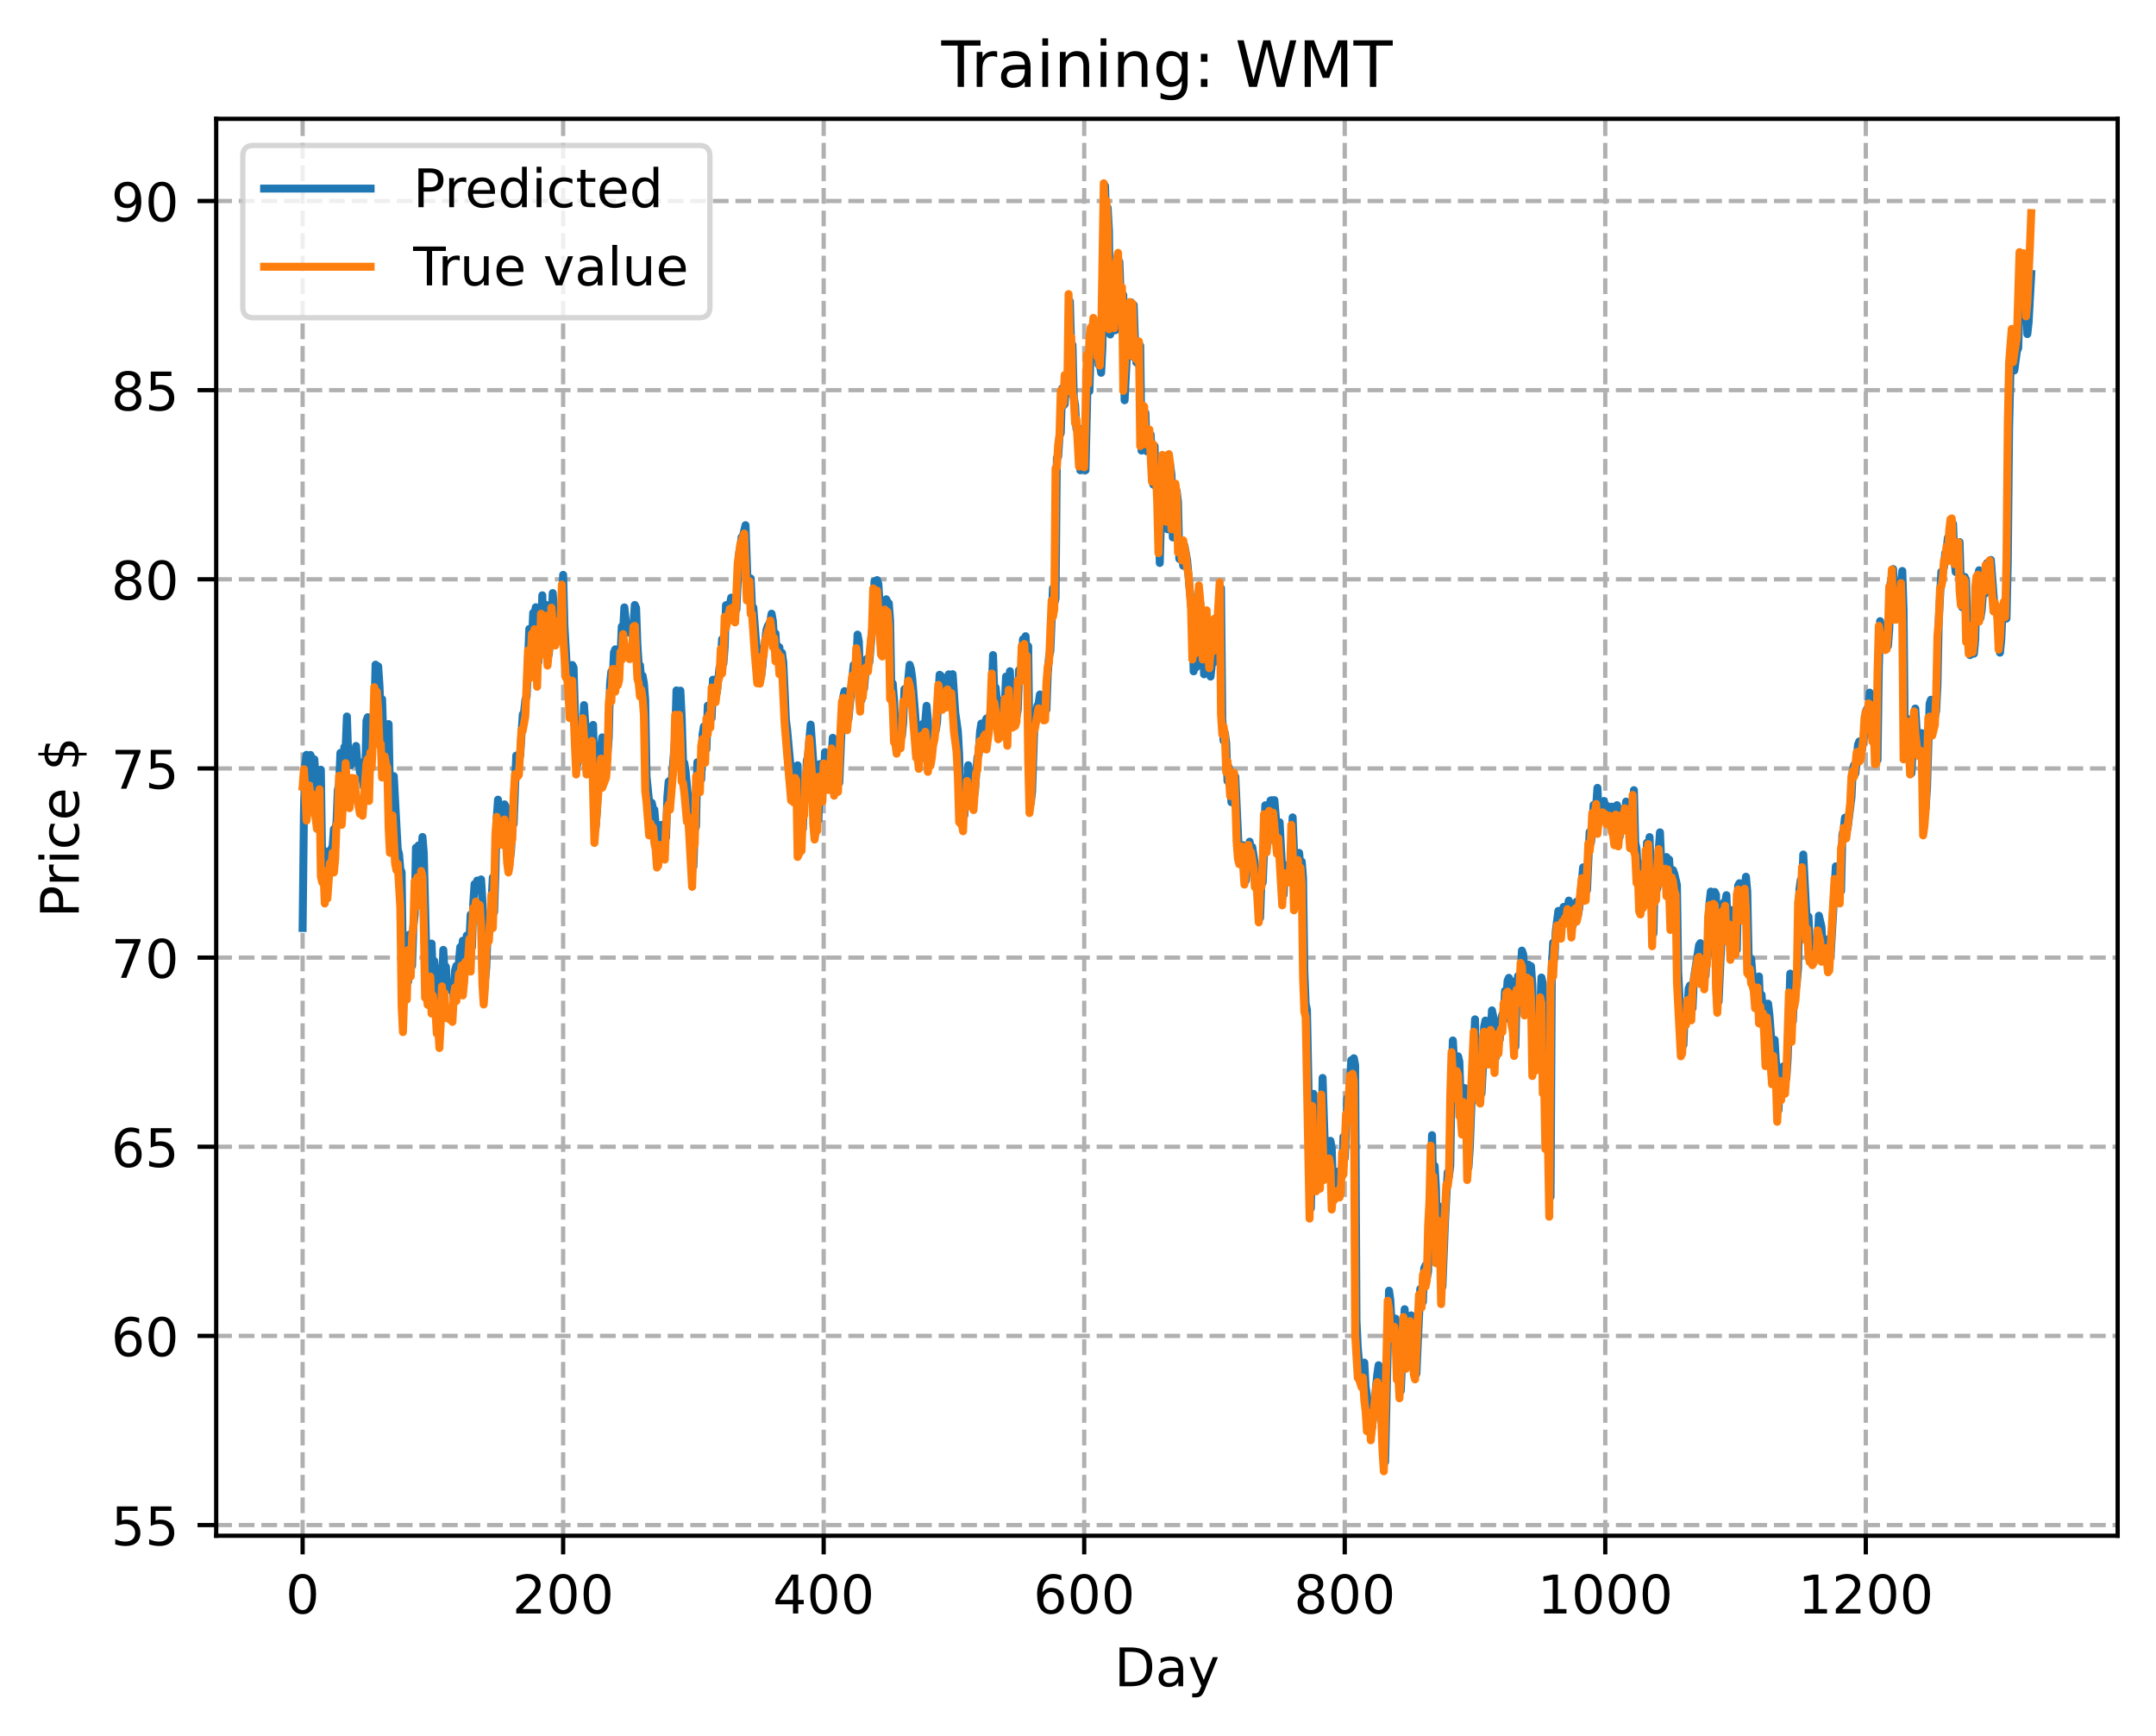 <?xml version="1.0" encoding="utf-8" standalone="no"?>
<!DOCTYPE svg PUBLIC "-//W3C//DTD SVG 1.1//EN"
  "http://www.w3.org/Graphics/SVG/1.1/DTD/svg11.dtd">
<!-- Created with matplotlib (https://matplotlib.org/) -->
<svg height="325.986pt" version="1.1" viewBox="0 0 404.923 325.986" width="404.923pt" xmlns="http://www.w3.org/2000/svg" xmlns:xlink="http://www.w3.org/1999/xlink">
 <defs>
  <style type="text/css">
*{stroke-linecap:butt;stroke-linejoin:round;}
  </style>
 </defs>
 <g id="figure_1">
  <g id="patch_1">
   <path d="M 0 325.986 
L 404.923 325.986 
L 404.923 0 
L 0 0 
z
" style="fill:#ffffff;"/>
  </g>
  <g id="axes_1">
   <g id="patch_2">
    <path d="M 40.603 288.43 
L 397.723 288.43 
L 397.723 22.318 
L 40.603 22.318 
z
" style="fill:#ffffff;"/>
   </g>
   <g id="matplotlib.axis_1">
    <g id="xtick_1">
     <g id="line2d_1">
      <path clip-path="url(#p978ac93257)" d="M 56.836 288.43 
L 56.836 22.318 
" style="fill:none;stroke:#b0b0b0;stroke-dasharray:2.96,1.28;stroke-dashoffset:0;stroke-width:0.8;"/>
     </g>
     <g id="line2d_2">
      <defs>
       <path d="M 0 0 
L 0 3.5 
" id="mdb99108638" style="stroke:#000000;stroke-width:0.8;"/>
      </defs>
      <g>
       <use style="stroke:#000000;stroke-width:0.8;" x="56.836" xlink:href="#mdb99108638" y="288.43"/>
      </g>
     </g>
     <g id="text_1">
      <!-- 0 -->
      <defs>
       <path d="M 31.781 66.406 
Q 24.172 66.406 20.328 58.906 
Q 16.5 51.422 16.5 36.375 
Q 16.5 21.391 20.328 13.891 
Q 24.172 6.391 31.781 6.391 
Q 39.453 6.391 43.281 13.891 
Q 47.125 21.391 47.125 36.375 
Q 47.125 51.422 43.281 58.906 
Q 39.453 66.406 31.781 66.406 
z
M 31.781 74.219 
Q 44.047 74.219 50.516 64.516 
Q 56.984 54.828 56.984 36.375 
Q 56.984 17.969 50.516 8.266 
Q 44.047 -1.422 31.781 -1.422 
Q 19.531 -1.422 13.062 8.266 
Q 6.594 17.969 6.594 36.375 
Q 6.594 54.828 13.062 64.516 
Q 19.531 74.219 31.781 74.219 
z
" id="DejaVuSans-48"/>
      </defs>
      <g transform="translate(53.655 303.029)scale(0.1 -0.1)">
       <use xlink:href="#DejaVuSans-48"/>
      </g>
     </g>
    </g>
    <g id="xtick_2">
     <g id="line2d_3">
      <path clip-path="url(#p978ac93257)" d="M 105.766 288.43 
L 105.766 22.318 
" style="fill:none;stroke:#b0b0b0;stroke-dasharray:2.96,1.28;stroke-dashoffset:0;stroke-width:0.8;"/>
     </g>
     <g id="line2d_4">
      <g>
       <use style="stroke:#000000;stroke-width:0.8;" x="105.766" xlink:href="#mdb99108638" y="288.43"/>
      </g>
     </g>
     <g id="text_2">
      <!-- 200 -->
      <defs>
       <path d="M 19.188 8.297 
L 53.609 8.297 
L 53.609 0 
L 7.328 0 
L 7.328 8.297 
Q 12.938 14.109 22.625 23.891 
Q 32.328 33.688 34.812 36.531 
Q 39.547 41.844 41.422 45.531 
Q 43.312 49.219 43.312 52.781 
Q 43.312 58.594 39.234 62.25 
Q 35.156 65.922 28.609 65.922 
Q 23.969 65.922 18.812 64.312 
Q 13.672 62.703 7.812 59.422 
L 7.812 69.391 
Q 13.766 71.781 18.938 73 
Q 24.125 74.219 28.422 74.219 
Q 39.75 74.219 46.484 68.547 
Q 53.219 62.891 53.219 53.422 
Q 53.219 48.922 51.531 44.891 
Q 49.859 40.875 45.406 35.406 
Q 44.188 33.984 37.641 27.219 
Q 31.109 20.453 19.188 8.297 
z
" id="DejaVuSans-50"/>
      </defs>
      <g transform="translate(96.223 303.029)scale(0.1 -0.1)">
       <use xlink:href="#DejaVuSans-50"/>
       <use x="63.623" xlink:href="#DejaVuSans-48"/>
       <use x="127.246" xlink:href="#DejaVuSans-48"/>
      </g>
     </g>
    </g>
    <g id="xtick_3">
     <g id="line2d_5">
      <path clip-path="url(#p978ac93257)" d="M 154.697 288.43 
L 154.697 22.318 
" style="fill:none;stroke:#b0b0b0;stroke-dasharray:2.96,1.28;stroke-dashoffset:0;stroke-width:0.8;"/>
     </g>
     <g id="line2d_6">
      <g>
       <use style="stroke:#000000;stroke-width:0.8;" x="154.697" xlink:href="#mdb99108638" y="288.43"/>
      </g>
     </g>
     <g id="text_3">
      <!-- 400 -->
      <defs>
       <path d="M 37.797 64.312 
L 12.891 25.391 
L 37.797 25.391 
z
M 35.203 72.906 
L 47.609 72.906 
L 47.609 25.391 
L 58.016 25.391 
L 58.016 17.188 
L 47.609 17.188 
L 47.609 0 
L 37.797 0 
L 37.797 17.188 
L 4.891 17.188 
L 4.891 26.703 
z
" id="DejaVuSans-52"/>
      </defs>
      <g transform="translate(145.153 303.029)scale(0.1 -0.1)">
       <use xlink:href="#DejaVuSans-52"/>
       <use x="63.623" xlink:href="#DejaVuSans-48"/>
       <use x="127.246" xlink:href="#DejaVuSans-48"/>
      </g>
     </g>
    </g>
    <g id="xtick_4">
     <g id="line2d_7">
      <path clip-path="url(#p978ac93257)" d="M 203.628 288.43 
L 203.628 22.318 
" style="fill:none;stroke:#b0b0b0;stroke-dasharray:2.96,1.28;stroke-dashoffset:0;stroke-width:0.8;"/>
     </g>
     <g id="line2d_8">
      <g>
       <use style="stroke:#000000;stroke-width:0.8;" x="203.628" xlink:href="#mdb99108638" y="288.43"/>
      </g>
     </g>
     <g id="text_4">
      <!-- 600 -->
      <defs>
       <path d="M 33.016 40.375 
Q 26.375 40.375 22.484 35.828 
Q 18.609 31.297 18.609 23.391 
Q 18.609 15.531 22.484 10.953 
Q 26.375 6.391 33.016 6.391 
Q 39.656 6.391 43.531 10.953 
Q 47.406 15.531 47.406 23.391 
Q 47.406 31.297 43.531 35.828 
Q 39.656 40.375 33.016 40.375 
z
M 52.594 71.297 
L 52.594 62.312 
Q 48.875 64.062 45.094 64.984 
Q 41.312 65.922 37.594 65.922 
Q 27.828 65.922 22.672 59.328 
Q 17.531 52.734 16.797 39.406 
Q 19.672 43.656 24.016 45.922 
Q 28.375 48.188 33.594 48.188 
Q 44.578 48.188 50.953 41.516 
Q 57.328 34.859 57.328 23.391 
Q 57.328 12.156 50.688 5.359 
Q 44.047 -1.422 33.016 -1.422 
Q 20.359 -1.422 13.672 8.266 
Q 6.984 17.969 6.984 36.375 
Q 6.984 53.656 15.188 63.938 
Q 23.391 74.219 37.203 74.219 
Q 40.922 74.219 44.703 73.484 
Q 48.484 72.75 52.594 71.297 
z
" id="DejaVuSans-54"/>
      </defs>
      <g transform="translate(194.084 303.029)scale(0.1 -0.1)">
       <use xlink:href="#DejaVuSans-54"/>
       <use x="63.623" xlink:href="#DejaVuSans-48"/>
       <use x="127.246" xlink:href="#DejaVuSans-48"/>
      </g>
     </g>
    </g>
    <g id="xtick_5">
     <g id="line2d_9">
      <path clip-path="url(#p978ac93257)" d="M 252.558 288.43 
L 252.558 22.318 
" style="fill:none;stroke:#b0b0b0;stroke-dasharray:2.96,1.28;stroke-dashoffset:0;stroke-width:0.8;"/>
     </g>
     <g id="line2d_10">
      <g>
       <use style="stroke:#000000;stroke-width:0.8;" x="252.558" xlink:href="#mdb99108638" y="288.43"/>
      </g>
     </g>
     <g id="text_5">
      <!-- 800 -->
      <defs>
       <path d="M 31.781 34.625 
Q 24.75 34.625 20.719 30.859 
Q 16.703 27.094 16.703 20.516 
Q 16.703 13.922 20.719 10.156 
Q 24.75 6.391 31.781 6.391 
Q 38.812 6.391 42.859 10.172 
Q 46.922 13.969 46.922 20.516 
Q 46.922 27.094 42.891 30.859 
Q 38.875 34.625 31.781 34.625 
z
M 21.922 38.812 
Q 15.578 40.375 12.031 44.719 
Q 8.5 49.078 8.5 55.328 
Q 8.5 64.062 14.719 69.141 
Q 20.953 74.219 31.781 74.219 
Q 42.672 74.219 48.875 69.141 
Q 55.078 64.062 55.078 55.328 
Q 55.078 49.078 51.531 44.719 
Q 48 40.375 41.703 38.812 
Q 48.828 37.156 52.797 32.312 
Q 56.781 27.484 56.781 20.516 
Q 56.781 9.906 50.312 4.234 
Q 43.844 -1.422 31.781 -1.422 
Q 19.734 -1.422 13.25 4.234 
Q 6.781 9.906 6.781 20.516 
Q 6.781 27.484 10.781 32.312 
Q 14.797 37.156 21.922 38.812 
z
M 18.312 54.391 
Q 18.312 48.734 21.844 45.562 
Q 25.391 42.391 31.781 42.391 
Q 38.141 42.391 41.719 45.562 
Q 45.312 48.734 45.312 54.391 
Q 45.312 60.062 41.719 63.234 
Q 38.141 66.406 31.781 66.406 
Q 25.391 66.406 21.844 63.234 
Q 18.312 60.062 18.312 54.391 
z
" id="DejaVuSans-56"/>
      </defs>
      <g transform="translate(243.015 303.029)scale(0.1 -0.1)">
       <use xlink:href="#DejaVuSans-56"/>
       <use x="63.623" xlink:href="#DejaVuSans-48"/>
       <use x="127.246" xlink:href="#DejaVuSans-48"/>
      </g>
     </g>
    </g>
    <g id="xtick_6">
     <g id="line2d_11">
      <path clip-path="url(#p978ac93257)" d="M 301.489 288.43 
L 301.489 22.318 
" style="fill:none;stroke:#b0b0b0;stroke-dasharray:2.96,1.28;stroke-dashoffset:0;stroke-width:0.8;"/>
     </g>
     <g id="line2d_12">
      <g>
       <use style="stroke:#000000;stroke-width:0.8;" x="301.489" xlink:href="#mdb99108638" y="288.43"/>
      </g>
     </g>
     <g id="text_6">
      <!-- 1000 -->
      <defs>
       <path d="M 12.406 8.297 
L 28.516 8.297 
L 28.516 63.922 
L 10.984 60.406 
L 10.984 69.391 
L 28.422 72.906 
L 38.281 72.906 
L 38.281 8.297 
L 54.391 8.297 
L 54.391 0 
L 12.406 0 
z
" id="DejaVuSans-49"/>
      </defs>
      <g transform="translate(288.764 303.029)scale(0.1 -0.1)">
       <use xlink:href="#DejaVuSans-49"/>
       <use x="63.623" xlink:href="#DejaVuSans-48"/>
       <use x="127.246" xlink:href="#DejaVuSans-48"/>
       <use x="190.869" xlink:href="#DejaVuSans-48"/>
      </g>
     </g>
    </g>
    <g id="xtick_7">
     <g id="line2d_13">
      <path clip-path="url(#p978ac93257)" d="M 350.419 288.43 
L 350.419 22.318 
" style="fill:none;stroke:#b0b0b0;stroke-dasharray:2.96,1.28;stroke-dashoffset:0;stroke-width:0.8;"/>
     </g>
     <g id="line2d_14">
      <g>
       <use style="stroke:#000000;stroke-width:0.8;" x="350.419" xlink:href="#mdb99108638" y="288.43"/>
      </g>
     </g>
     <g id="text_7">
      <!-- 1200 -->
      <g transform="translate(337.694 303.029)scale(0.1 -0.1)">
       <use xlink:href="#DejaVuSans-49"/>
       <use x="63.623" xlink:href="#DejaVuSans-50"/>
       <use x="127.246" xlink:href="#DejaVuSans-48"/>
       <use x="190.869" xlink:href="#DejaVuSans-48"/>
      </g>
     </g>
    </g>
    <g id="text_8">
     <!-- Day -->
     <defs>
      <path d="M 19.672 64.797 
L 19.672 8.109 
L 31.594 8.109 
Q 46.688 8.109 53.688 14.938 
Q 60.688 21.781 60.688 36.531 
Q 60.688 51.172 53.688 57.984 
Q 46.688 64.797 31.594 64.797 
z
M 9.812 72.906 
L 30.078 72.906 
Q 51.266 72.906 61.172 64.094 
Q 71.094 55.281 71.094 36.531 
Q 71.094 17.672 61.125 8.828 
Q 51.172 0 30.078 0 
L 9.812 0 
z
" id="DejaVuSans-68"/>
      <path d="M 34.281 27.484 
Q 23.391 27.484 19.188 25 
Q 14.984 22.516 14.984 16.5 
Q 14.984 11.719 18.141 8.906 
Q 21.297 6.109 26.703 6.109 
Q 34.188 6.109 38.703 11.406 
Q 43.219 16.703 43.219 25.484 
L 43.219 27.484 
z
M 52.203 31.203 
L 52.203 0 
L 43.219 0 
L 43.219 8.297 
Q 40.141 3.328 35.547 0.953 
Q 30.953 -1.422 24.312 -1.422 
Q 15.922 -1.422 10.953 3.297 
Q 6 8.016 6 15.922 
Q 6 25.141 12.172 29.828 
Q 18.359 34.516 30.609 34.516 
L 43.219 34.516 
L 43.219 35.406 
Q 43.219 41.609 39.141 45 
Q 35.062 48.391 27.688 48.391 
Q 23 48.391 18.547 47.266 
Q 14.109 46.141 10.016 43.891 
L 10.016 52.203 
Q 14.938 54.109 19.578 55.047 
Q 24.219 56 28.609 56 
Q 40.484 56 46.344 49.844 
Q 52.203 43.703 52.203 31.203 
z
" id="DejaVuSans-97"/>
      <path d="M 32.172 -5.078 
Q 28.375 -14.844 24.75 -17.812 
Q 21.141 -20.797 15.094 -20.797 
L 7.906 -20.797 
L 7.906 -13.281 
L 13.188 -13.281 
Q 16.891 -13.281 18.938 -11.516 
Q 21 -9.766 23.484 -3.219 
L 25.094 0.875 
L 2.984 54.688 
L 12.5 54.688 
L 29.594 11.922 
L 46.688 54.688 
L 56.203 54.688 
z
" id="DejaVuSans-121"/>
     </defs>
     <g transform="translate(209.29 316.707)scale(0.1 -0.1)">
      <use xlink:href="#DejaVuSans-68"/>
      <use x="77.002" xlink:href="#DejaVuSans-97"/>
      <use x="138.281" xlink:href="#DejaVuSans-121"/>
     </g>
    </g>
   </g>
   <g id="matplotlib.axis_2">
    <g id="ytick_1">
     <g id="line2d_15">
      <path clip-path="url(#p978ac93257)" d="M 40.603 286.423 
L 397.723 286.423 
" style="fill:none;stroke:#b0b0b0;stroke-dasharray:2.96,1.28;stroke-dashoffset:0;stroke-width:0.8;"/>
     </g>
     <g id="line2d_16">
      <defs>
       <path d="M 0 0 
L -3.5 0 
" id="mdb6873048b" style="stroke:#000000;stroke-width:0.8;"/>
      </defs>
      <g>
       <use style="stroke:#000000;stroke-width:0.8;" x="40.603" xlink:href="#mdb6873048b" y="286.423"/>
      </g>
     </g>
     <g id="text_9">
      <!-- 55 -->
      <defs>
       <path d="M 10.797 72.906 
L 49.516 72.906 
L 49.516 64.594 
L 19.828 64.594 
L 19.828 46.734 
Q 21.969 47.469 24.109 47.828 
Q 26.266 48.188 28.422 48.188 
Q 40.625 48.188 47.75 41.5 
Q 54.891 34.812 54.891 23.391 
Q 54.891 11.625 47.562 5.094 
Q 40.234 -1.422 26.906 -1.422 
Q 22.312 -1.422 17.547 -0.641 
Q 12.797 0.141 7.719 1.703 
L 7.719 11.625 
Q 12.109 9.234 16.797 8.062 
Q 21.484 6.891 26.703 6.891 
Q 35.156 6.891 40.078 11.328 
Q 45.016 15.766 45.016 23.391 
Q 45.016 31 40.078 35.438 
Q 35.156 39.891 26.703 39.891 
Q 22.75 39.891 18.812 39.016 
Q 14.891 38.141 10.797 36.281 
z
" id="DejaVuSans-53"/>
      </defs>
      <g transform="translate(20.878 290.222)scale(0.1 -0.1)">
       <use xlink:href="#DejaVuSans-53"/>
       <use x="63.623" xlink:href="#DejaVuSans-53"/>
      </g>
     </g>
    </g>
    <g id="ytick_2">
     <g id="line2d_17">
      <path clip-path="url(#p978ac93257)" d="M 40.603 250.899 
L 397.723 250.899 
" style="fill:none;stroke:#b0b0b0;stroke-dasharray:2.96,1.28;stroke-dashoffset:0;stroke-width:0.8;"/>
     </g>
     <g id="line2d_18">
      <g>
       <use style="stroke:#000000;stroke-width:0.8;" x="40.603" xlink:href="#mdb6873048b" y="250.899"/>
      </g>
     </g>
     <g id="text_10">
      <!-- 60 -->
      <g transform="translate(20.878 254.698)scale(0.1 -0.1)">
       <use xlink:href="#DejaVuSans-54"/>
       <use x="63.623" xlink:href="#DejaVuSans-48"/>
      </g>
     </g>
    </g>
    <g id="ytick_3">
     <g id="line2d_19">
      <path clip-path="url(#p978ac93257)" d="M 40.603 215.375 
L 397.723 215.375 
" style="fill:none;stroke:#b0b0b0;stroke-dasharray:2.96,1.28;stroke-dashoffset:0;stroke-width:0.8;"/>
     </g>
     <g id="line2d_20">
      <g>
       <use style="stroke:#000000;stroke-width:0.8;" x="40.603" xlink:href="#mdb6873048b" y="215.375"/>
      </g>
     </g>
     <g id="text_11">
      <!-- 65 -->
      <g transform="translate(20.878 219.174)scale(0.1 -0.1)">
       <use xlink:href="#DejaVuSans-54"/>
       <use x="63.623" xlink:href="#DejaVuSans-53"/>
      </g>
     </g>
    </g>
    <g id="ytick_4">
     <g id="line2d_21">
      <path clip-path="url(#p978ac93257)" d="M 40.603 179.85 
L 397.723 179.85 
" style="fill:none;stroke:#b0b0b0;stroke-dasharray:2.96,1.28;stroke-dashoffset:0;stroke-width:0.8;"/>
     </g>
     <g id="line2d_22">
      <g>
       <use style="stroke:#000000;stroke-width:0.8;" x="40.603" xlink:href="#mdb6873048b" y="179.85"/>
      </g>
     </g>
     <g id="text_12">
      <!-- 70 -->
      <defs>
       <path d="M 8.203 72.906 
L 55.078 72.906 
L 55.078 68.703 
L 28.609 0 
L 18.312 0 
L 43.219 64.594 
L 8.203 64.594 
z
" id="DejaVuSans-55"/>
      </defs>
      <g transform="translate(20.878 183.65)scale(0.1 -0.1)">
       <use xlink:href="#DejaVuSans-55"/>
       <use x="63.623" xlink:href="#DejaVuSans-48"/>
      </g>
     </g>
    </g>
    <g id="ytick_5">
     <g id="line2d_23">
      <path clip-path="url(#p978ac93257)" d="M 40.603 144.326 
L 397.723 144.326 
" style="fill:none;stroke:#b0b0b0;stroke-dasharray:2.96,1.28;stroke-dashoffset:0;stroke-width:0.8;"/>
     </g>
     <g id="line2d_24">
      <g>
       <use style="stroke:#000000;stroke-width:0.8;" x="40.603" xlink:href="#mdb6873048b" y="144.326"/>
      </g>
     </g>
     <g id="text_13">
      <!-- 75 -->
      <g transform="translate(20.878 148.125)scale(0.1 -0.1)">
       <use xlink:href="#DejaVuSans-55"/>
       <use x="63.623" xlink:href="#DejaVuSans-53"/>
      </g>
     </g>
    </g>
    <g id="ytick_6">
     <g id="line2d_25">
      <path clip-path="url(#p978ac93257)" d="M 40.603 108.802 
L 397.723 108.802 
" style="fill:none;stroke:#b0b0b0;stroke-dasharray:2.96,1.28;stroke-dashoffset:0;stroke-width:0.8;"/>
     </g>
     <g id="line2d_26">
      <g>
       <use style="stroke:#000000;stroke-width:0.8;" x="40.603" xlink:href="#mdb6873048b" y="108.802"/>
      </g>
     </g>
     <g id="text_14">
      <!-- 80 -->
      <g transform="translate(20.878 112.601)scale(0.1 -0.1)">
       <use xlink:href="#DejaVuSans-56"/>
       <use x="63.623" xlink:href="#DejaVuSans-48"/>
      </g>
     </g>
    </g>
    <g id="ytick_7">
     <g id="line2d_27">
      <path clip-path="url(#p978ac93257)" d="M 40.603 73.278 
L 397.723 73.278 
" style="fill:none;stroke:#b0b0b0;stroke-dasharray:2.96,1.28;stroke-dashoffset:0;stroke-width:0.8;"/>
     </g>
     <g id="line2d_28">
      <g>
       <use style="stroke:#000000;stroke-width:0.8;" x="40.603" xlink:href="#mdb6873048b" y="73.278"/>
      </g>
     </g>
     <g id="text_15">
      <!-- 85 -->
      <g transform="translate(20.878 77.077)scale(0.1 -0.1)">
       <use xlink:href="#DejaVuSans-56"/>
       <use x="63.623" xlink:href="#DejaVuSans-53"/>
      </g>
     </g>
    </g>
    <g id="ytick_8">
     <g id="line2d_29">
      <path clip-path="url(#p978ac93257)" d="M 40.603 37.753 
L 397.723 37.753 
" style="fill:none;stroke:#b0b0b0;stroke-dasharray:2.96,1.28;stroke-dashoffset:0;stroke-width:0.8;"/>
     </g>
     <g id="line2d_30">
      <g>
       <use style="stroke:#000000;stroke-width:0.8;" x="40.603" xlink:href="#mdb6873048b" y="37.753"/>
      </g>
     </g>
     <g id="text_16">
      <!-- 90 -->
      <defs>
       <path d="M 10.984 1.516 
L 10.984 10.5 
Q 14.703 8.734 18.5 7.812 
Q 22.312 6.891 25.984 6.891 
Q 35.75 6.891 40.891 13.453 
Q 46.047 20.016 46.781 33.406 
Q 43.953 29.203 39.594 26.953 
Q 35.25 24.703 29.984 24.703 
Q 19.047 24.703 12.672 31.312 
Q 6.297 37.938 6.297 49.422 
Q 6.297 60.641 12.938 67.422 
Q 19.578 74.219 30.609 74.219 
Q 43.266 74.219 49.922 64.516 
Q 56.594 54.828 56.594 36.375 
Q 56.594 19.141 48.406 8.859 
Q 40.234 -1.422 26.422 -1.422 
Q 22.703 -1.422 18.891 -0.688 
Q 15.094 0.047 10.984 1.516 
z
M 30.609 32.422 
Q 37.25 32.422 41.125 36.953 
Q 45.016 41.5 45.016 49.422 
Q 45.016 57.281 41.125 61.844 
Q 37.25 66.406 30.609 66.406 
Q 23.969 66.406 20.094 61.844 
Q 16.219 57.281 16.219 49.422 
Q 16.219 41.5 20.094 36.953 
Q 23.969 32.422 30.609 32.422 
z
" id="DejaVuSans-57"/>
      </defs>
      <g transform="translate(20.878 41.553)scale(0.1 -0.1)">
       <use xlink:href="#DejaVuSans-57"/>
       <use x="63.623" xlink:href="#DejaVuSans-48"/>
      </g>
     </g>
    </g>
    <g id="text_17">
     <!-- Price $ -->
     <defs>
      <path d="M 19.672 64.797 
L 19.672 37.406 
L 32.078 37.406 
Q 38.969 37.406 42.719 40.969 
Q 46.484 44.531 46.484 51.125 
Q 46.484 57.672 42.719 61.234 
Q 38.969 64.797 32.078 64.797 
z
M 9.812 72.906 
L 32.078 72.906 
Q 44.344 72.906 50.609 67.359 
Q 56.891 61.812 56.891 51.125 
Q 56.891 40.328 50.609 34.812 
Q 44.344 29.297 32.078 29.297 
L 19.672 29.297 
L 19.672 0 
L 9.812 0 
z
" id="DejaVuSans-80"/>
      <path d="M 41.109 46.297 
Q 39.594 47.172 37.812 47.578 
Q 36.031 48 33.891 48 
Q 26.266 48 22.188 43.047 
Q 18.109 38.094 18.109 28.812 
L 18.109 0 
L 9.078 0 
L 9.078 54.688 
L 18.109 54.688 
L 18.109 46.188 
Q 20.953 51.172 25.484 53.578 
Q 30.031 56 36.531 56 
Q 37.453 56 38.578 55.875 
Q 39.703 55.766 41.062 55.516 
z
" id="DejaVuSans-114"/>
      <path d="M 9.422 54.688 
L 18.406 54.688 
L 18.406 0 
L 9.422 0 
z
M 9.422 75.984 
L 18.406 75.984 
L 18.406 64.594 
L 9.422 64.594 
z
" id="DejaVuSans-105"/>
      <path d="M 48.781 52.594 
L 48.781 44.188 
Q 44.969 46.297 41.141 47.344 
Q 37.312 48.391 33.406 48.391 
Q 24.656 48.391 19.812 42.844 
Q 14.984 37.312 14.984 27.297 
Q 14.984 17.281 19.812 11.734 
Q 24.656 6.203 33.406 6.203 
Q 37.312 6.203 41.141 7.25 
Q 44.969 8.297 48.781 10.406 
L 48.781 2.094 
Q 45.016 0.344 40.984 -0.531 
Q 36.969 -1.422 32.422 -1.422 
Q 20.062 -1.422 12.781 6.344 
Q 5.516 14.109 5.516 27.297 
Q 5.516 40.672 12.859 48.328 
Q 20.219 56 33.016 56 
Q 37.156 56 41.109 55.141 
Q 45.062 54.297 48.781 52.594 
z
" id="DejaVuSans-99"/>
      <path d="M 56.203 29.594 
L 56.203 25.203 
L 14.891 25.203 
Q 15.484 15.922 20.484 11.062 
Q 25.484 6.203 34.422 6.203 
Q 39.594 6.203 44.453 7.469 
Q 49.312 8.734 54.109 11.281 
L 54.109 2.781 
Q 49.266 0.734 44.188 -0.344 
Q 39.109 -1.422 33.891 -1.422 
Q 20.797 -1.422 13.156 6.188 
Q 5.516 13.812 5.516 26.812 
Q 5.516 40.234 12.766 48.109 
Q 20.016 56 32.328 56 
Q 43.359 56 49.781 48.891 
Q 56.203 41.797 56.203 29.594 
z
M 47.219 32.234 
Q 47.125 39.594 43.094 43.984 
Q 39.062 48.391 32.422 48.391 
Q 24.906 48.391 20.391 44.141 
Q 15.875 39.891 15.188 32.172 
z
" id="DejaVuSans-101"/>
      <path id="DejaVuSans-32"/>
      <path d="M 33.797 -14.703 
L 28.906 -14.703 
L 28.859 0 
Q 23.734 0.094 18.609 1.188 
Q 13.484 2.297 8.297 4.5 
L 8.297 13.281 
Q 13.281 10.156 18.375 8.562 
Q 23.484 6.984 28.906 6.938 
L 28.906 29.203 
Q 18.109 30.953 13.203 35.156 
Q 8.297 39.359 8.297 46.688 
Q 8.297 54.641 13.625 59.219 
Q 18.953 63.812 28.906 64.5 
L 28.906 75.984 
L 33.797 75.984 
L 33.797 64.656 
Q 38.328 64.453 42.578 63.688 
Q 46.828 62.938 50.875 61.625 
L 50.875 53.078 
Q 46.828 55.125 42.547 56.25 
Q 38.281 57.375 33.797 57.562 
L 33.797 36.719 
Q 44.875 35.016 50.094 30.609 
Q 55.328 26.219 55.328 18.609 
Q 55.328 10.359 49.781 5.594 
Q 44.234 0.828 33.797 0.094 
z
M 28.906 37.594 
L 28.906 57.625 
Q 23.25 56.984 20.266 54.391 
Q 17.281 51.812 17.281 47.516 
Q 17.281 43.312 20.031 40.969 
Q 22.797 38.625 28.906 37.594 
z
M 33.797 28.219 
L 33.797 7.078 
Q 39.984 7.906 43.141 10.594 
Q 46.297 13.281 46.297 17.672 
Q 46.297 21.969 43.281 24.5 
Q 40.281 27.047 33.797 28.219 
z
" id="DejaVuSans-36"/>
     </defs>
     <g transform="translate(14.798 172.342)rotate(-90)scale(0.1 -0.1)">
      <use xlink:href="#DejaVuSans-80"/>
      <use x="58.553" xlink:href="#DejaVuSans-114"/>
      <use x="99.666" xlink:href="#DejaVuSans-105"/>
      <use x="127.449" xlink:href="#DejaVuSans-99"/>
      <use x="182.43" xlink:href="#DejaVuSans-101"/>
      <use x="243.953" xlink:href="#DejaVuSans-32"/>
      <use x="275.74" xlink:href="#DejaVuSans-36"/>
     </g>
    </g>
   </g>
   <g id="line2d_31">
    <path clip-path="url(#p978ac93257)" d="M 56.836 174.286 
L 57.081 152.716 
L 57.325 143.651 
L 57.57 141.77 
L 57.814 147.45 
L 58.304 141.787 
L 58.548 142.364 
L 58.793 143.876 
L 59.038 142.62 
L 59.282 146.41 
L 59.527 147.446 
L 59.772 150.809 
L 60.016 146.389 
L 60.261 144.566 
L 60.506 162.131 
L 60.75 162.419 
L 60.995 159.85 
L 61.24 165.468 
L 61.484 162.617 
L 61.729 163.303 
L 61.974 159.891 
L 62.463 159.005 
L 62.708 155.709 
L 62.952 155.905 
L 63.197 154.467 
L 63.441 148.404 
L 63.686 147.34 
L 63.931 141.405 
L 64.175 147.819 
L 64.42 146.28 
L 64.665 140.324 
L 64.909 140.662 
L 65.154 134.567 
L 65.399 142.078 
L 65.643 141.92 
L 65.888 143.719 
L 66.133 141.512 
L 66.377 141.972 
L 66.622 142.839 
L 66.867 140.098 
L 67.111 143.379 
L 67.356 143.02 
L 67.601 145.075 
L 67.845 144.875 
L 68.335 147.873 
L 68.579 146.935 
L 68.824 135.335 
L 69.069 134.698 
L 69.313 134.985 
L 69.558 142.97 
L 69.802 136.438 
L 70.047 138.653 
L 70.292 134.984 
L 70.536 124.83 
L 70.781 125.364 
L 71.026 125.146 
L 71.27 128.732 
L 71.515 134.505 
L 71.76 131.313 
L 72.004 139.109 
L 72.249 141.561 
L 72.494 137.423 
L 72.738 138.791 
L 72.983 135.987 
L 73.228 148.388 
L 73.472 153.609 
L 73.717 150.926 
L 73.962 145.772 
L 74.696 159.521 
L 74.94 160.36 
L 75.185 163.231 
L 75.429 163.792 
L 75.674 181.836 
L 75.919 187.869 
L 76.163 181.789 
L 76.653 184.368 
L 76.897 175.532 
L 77.142 177.737 
L 77.387 181.408 
L 77.631 174.135 
L 77.876 171.795 
L 78.121 159.213 
L 78.365 164.499 
L 78.61 158.779 
L 78.855 161.819 
L 79.099 160.866 
L 79.344 157.193 
L 79.589 160.185 
L 80.078 179.824 
L 80.323 183.377 
L 80.567 182.349 
L 81.056 177.215 
L 81.301 183.739 
L 81.546 180.468 
L 81.79 182.552 
L 82.035 183.479 
L 82.28 189.061 
L 82.524 185.8 
L 82.769 190.002 
L 83.014 185.57 
L 83.258 178.399 
L 83.503 182.964 
L 83.748 181.568 
L 83.992 185.878 
L 84.237 185.096 
L 84.482 184.719 
L 84.726 185.979 
L 84.971 184.751 
L 85.216 187.642 
L 85.46 182.288 
L 85.705 181.41 
L 85.95 183.468 
L 86.439 177.874 
L 86.684 178.676 
L 86.928 176.665 
L 87.173 182.46 
L 87.417 180.026 
L 87.662 175.714 
L 88.151 177.057 
L 88.396 171.782 
L 88.641 177.869 
L 88.885 169.607 
L 89.13 166.038 
L 89.375 167.049 
L 89.619 165.379 
L 89.864 166.131 
L 90.353 165.167 
L 90.598 169.11 
L 90.843 179.715 
L 91.087 184.273 
L 91.332 181.68 
L 91.577 174.884 
L 91.821 174.385 
L 92.066 174.285 
L 92.555 164.797 
L 92.8 171.286 
L 93.044 164.165 
L 93.289 153.658 
L 93.534 150.185 
L 93.778 153.299 
L 94.023 153.722 
L 94.268 156.023 
L 94.512 155.787 
L 94.757 151.069 
L 95.002 151.548 
L 95.246 154.262 
L 95.491 159.182 
L 95.736 161.577 
L 95.98 159.788 
L 96.225 154.791 
L 96.47 154.752 
L 96.959 141.91 
L 97.204 142.84 
L 97.693 141.93 
L 98.182 134.178 
L 98.427 133.731 
L 98.672 131.434 
L 98.916 130.779 
L 99.405 118.126 
L 99.65 123.134 
L 99.895 120.663 
L 100.139 115.095 
L 100.384 115.431 
L 100.629 114.045 
L 100.873 115.411 
L 101.118 124.364 
L 101.363 116.907 
L 101.607 119.181 
L 101.852 111.804 
L 102.097 120.236 
L 102.586 113.6 
L 103.075 122.912 
L 103.565 117.225 
L 103.809 111.383 
L 104.054 114.669 
L 104.299 114.672 
L 104.543 118.996 
L 104.788 118.032 
L 105.032 114.377 
L 105.277 117.357 
L 105.522 115.964 
L 105.766 107.962 
L 106.011 117.586 
L 106.5 126.174 
L 106.745 125.03 
L 106.99 127.271 
L 107.234 132.122 
L 107.479 124.896 
L 107.724 125.383 
L 107.968 133.466 
L 108.458 143.489 
L 108.702 137.311 
L 108.947 135.443 
L 109.192 138.784 
L 109.436 138.303 
L 109.681 132.424 
L 110.415 143.252 
L 110.66 141.532 
L 110.904 141.758 
L 111.149 141.815 
L 111.393 136.146 
L 111.883 155.318 
L 112.127 152.034 
L 112.372 146.447 
L 112.617 145.126 
L 112.861 140.606 
L 113.106 138.488 
L 113.351 143.635 
L 113.595 143.011 
L 113.84 142.007 
L 114.085 141.704 
L 114.329 138.423 
L 114.574 128.484 
L 114.819 126.117 
L 115.063 127.566 
L 115.308 122.521 
L 115.553 121.954 
L 115.797 125.784 
L 116.042 122.898 
L 116.287 124.43 
L 116.531 123.257 
L 116.776 117.666 
L 117.02 118.526 
L 117.265 114.074 
L 117.754 118.808 
L 117.999 117.874 
L 118.244 118.738 
L 118.733 119.216 
L 118.978 117.277 
L 119.222 113.618 
L 119.467 114.179 
L 119.712 121.138 
L 119.956 124.802 
L 120.201 124.958 
L 120.446 127.939 
L 120.69 126.92 
L 120.935 128.307 
L 121.18 131.439 
L 121.424 145.782 
L 122.158 153.053 
L 122.403 150.772 
L 122.648 151.875 
L 122.892 152.089 
L 123.137 154.931 
L 123.381 155.966 
L 123.626 159.092 
L 123.871 158.457 
L 124.115 154.948 
L 124.36 156.784 
L 124.605 154.838 
L 124.849 156.558 
L 125.094 157.292 
L 125.339 149.644 
L 125.583 146.775 
L 125.828 146.615 
L 126.073 147.884 
L 126.807 138.442 
L 127.051 129.668 
L 127.296 130.989 
L 127.541 134.033 
L 127.785 129.71 
L 128.03 134.799 
L 128.275 142.941 
L 128.519 143.3 
L 128.764 144.836 
L 129.253 150.216 
L 129.498 149.49 
L 130.232 162.746 
L 130.476 155.8 
L 130.721 155.225 
L 130.966 143.155 
L 131.21 143.216 
L 131.455 144.244 
L 131.7 146.36 
L 131.944 138.002 
L 132.189 136.445 
L 132.434 137.387 
L 132.678 140.718 
L 132.923 132.521 
L 133.168 136.33 
L 133.412 132.373 
L 133.657 134.861 
L 133.902 127.655 
L 134.146 127.936 
L 134.391 128.689 
L 134.636 130.055 
L 135.125 125.435 
L 135.369 124.987 
L 135.614 120.048 
L 135.859 124.614 
L 136.103 121.443 
L 136.348 113.654 
L 136.593 116.126 
L 137.327 112.245 
L 137.571 113.042 
L 137.816 112.773 
L 138.061 114.439 
L 138.305 114.497 
L 138.795 104.036 
L 139.039 102.764 
L 139.284 100.886 
L 139.529 100.667 
L 140.018 98.638 
L 140.507 112.371 
L 140.752 108.6 
L 140.996 108.649 
L 141.241 114.176 
L 141.486 114.117 
L 141.975 120.339 
L 142.464 126.887 
L 142.709 122.291 
L 142.954 127.029 
L 143.198 125.067 
L 143.443 121.679 
L 143.688 120.727 
L 143.932 118.414 
L 144.177 117.617 
L 144.666 116.805 
L 144.911 115.26 
L 145.156 116.634 
L 145.4 120.513 
L 145.645 118.963 
L 145.89 123.409 
L 146.134 121.404 
L 146.379 121.567 
L 146.624 125.58 
L 146.868 122.609 
L 147.113 124.424 
L 147.602 135.157 
L 147.847 137.146 
L 148.825 147.953 
L 149.07 144.176 
L 149.315 148.468 
L 149.559 143.909 
L 149.804 143.738 
L 150.049 157.905 
L 150.293 157.537 
L 150.538 155.271 
L 150.783 155.689 
L 151.027 149.917 
L 151.272 150.181 
L 151.517 142.889 
L 151.761 142.026 
L 152.251 136.09 
L 152.74 143.08 
L 152.984 153.009 
L 153.229 155.686 
L 153.474 154.279 
L 153.718 153.983 
L 153.963 143.503 
L 154.208 145.517 
L 154.452 144.601 
L 154.697 148.58 
L 154.942 141.257 
L 155.186 143.732 
L 155.431 142.787 
L 155.676 145.493 
L 155.92 146.565 
L 156.41 138.567 
L 156.899 147.612 
L 157.144 144.555 
L 157.388 144.512 
L 157.633 147.022 
L 158.122 135.236 
L 158.367 130.913 
L 158.612 129.802 
L 158.856 134.41 
L 159.101 134.99 
L 159.345 135.094 
L 160.324 124.88 
L 160.569 126.356 
L 160.813 125.693 
L 161.058 119.188 
L 161.303 120.515 
L 161.547 128.473 
L 161.792 131.462 
L 162.037 125.017 
L 162.281 129.326 
L 162.771 123.775 
L 163.015 124.544 
L 163.26 124.421 
L 163.749 118.805 
L 163.994 116.838 
L 164.239 109.151 
L 164.483 109.487 
L 164.728 108.953 
L 164.972 109.703 
L 165.706 122.058 
L 165.951 122.171 
L 166.44 112.553 
L 166.685 113.082 
L 166.93 113.287 
L 167.174 116.541 
L 167.419 130.353 
L 167.664 128.362 
L 167.908 131.385 
L 168.153 137.872 
L 168.398 137.854 
L 168.642 139.087 
L 168.887 137.191 
L 169.376 138.299 
L 169.621 135.808 
L 169.866 129.429 
L 170.11 129.495 
L 170.355 130.017 
L 170.844 124.856 
L 171.089 125.64 
L 171.333 127.435 
L 171.823 133.454 
L 172.312 140.174 
L 172.557 140.899 
L 172.801 142.577 
L 173.046 137.34 
L 173.291 135.973 
L 173.535 136.741 
L 173.78 135.504 
L 174.025 132.554 
L 174.269 135.289 
L 174.514 141.436 
L 174.759 138.945 
L 175.003 141.246 
L 175.493 137.858 
L 175.737 137.189 
L 175.982 135.647 
L 176.471 126.728 
L 176.716 126.913 
L 177.205 130.884 
L 177.45 128.633 
L 177.694 128.6 
L 177.939 130.121 
L 178.184 126.65 
L 178.428 128.925 
L 178.673 129.515 
L 178.918 126.617 
L 179.407 133.811 
L 179.896 137.314 
L 180.141 141.736 
L 180.386 150.489 
L 180.63 151.02 
L 180.875 151.226 
L 181.12 153.135 
L 181.364 147.045 
L 181.609 149.168 
L 181.854 143.715 
L 182.098 146.27 
L 182.588 148.202 
L 182.832 145.648 
L 183.077 148.961 
L 183.566 142.261 
L 183.811 141.683 
L 184.055 137.487 
L 184.3 135.893 
L 184.545 136.269 
L 184.789 137.749 
L 185.034 135.527 
L 185.279 134.947 
L 185.523 137.538 
L 186.013 134.041 
L 186.257 130.247 
L 186.502 123.028 
L 186.747 130.368 
L 186.991 129.128 
L 187.725 135.805 
L 187.97 135.059 
L 188.215 131.565 
L 188.704 132.719 
L 188.948 127.061 
L 189.438 136.865 
L 189.682 126.065 
L 189.927 133.279 
L 190.172 131.087 
L 190.416 133.749 
L 190.661 131.406 
L 190.906 134.605 
L 191.15 133.315 
L 191.395 125.834 
L 191.64 125.717 
L 191.884 126.454 
L 192.129 120.058 
L 192.374 122.876 
L 192.618 119.486 
L 192.863 124.516 
L 193.108 121.371 
L 193.352 141.039 
L 193.597 150.82 
L 193.842 148.623 
L 194.331 134.416 
L 194.575 134.194 
L 194.82 132.597 
L 195.065 132.115 
L 195.309 130.436 
L 195.799 132.275 
L 196.043 131.595 
L 196.288 132.891 
L 196.533 133.29 
L 196.777 126.587 
L 197.022 123.333 
L 197.267 122.263 
L 197.756 110.475 
L 198.001 113.393 
L 198.245 112.398 
L 198.49 86.016 
L 198.735 85.765 
L 198.979 81.963 
L 199.224 81.311 
L 199.469 72.962 
L 199.713 76.176 
L 199.958 75.904 
L 200.203 70.591 
L 200.447 73.452 
L 200.692 73.81 
L 200.936 56.592 
L 201.181 65.412 
L 201.426 64.781 
L 201.67 74.598 
L 201.915 76.1 
L 202.16 80.518 
L 202.404 80.255 
L 202.894 88.323 
L 203.138 81.962 
L 203.383 81.976 
L 203.628 80.557 
L 203.872 88.318 
L 204.362 67.319 
L 204.606 73.467 
L 204.851 65.123 
L 205.096 63.126 
L 205.34 65.361 
L 205.585 60.518 
L 205.83 62.792 
L 206.074 61.108 
L 206.319 68.47 
L 206.563 68.454 
L 206.808 70.014 
L 207.053 64.902 
L 207.542 34.914 
L 207.787 43.05 
L 208.031 39.006 
L 208.276 43.381 
L 208.521 62.814 
L 208.765 56.459 
L 209.01 61.407 
L 209.255 62.049 
L 209.499 62.016 
L 209.744 50.026 
L 210.233 49.164 
L 210.723 62.064 
L 210.967 55.401 
L 211.212 75.175 
L 211.946 60.624 
L 212.191 57.452 
L 212.435 56.793 
L 212.68 66.95 
L 212.924 57.274 
L 213.169 64.464 
L 213.414 68.063 
L 213.658 68.255 
L 213.903 67.464 
L 214.148 64.932 
L 214.392 84.623 
L 214.882 77.433 
L 215.126 77.535 
L 215.371 84.749 
L 215.86 81.573 
L 216.105 81.625 
L 216.594 91.001 
L 216.839 83.787 
L 217.084 91.391 
L 217.328 89.562 
L 217.573 95.233 
L 217.818 105.735 
L 218.062 96.933 
L 218.307 96.871 
L 218.551 86.84 
L 218.796 91.5 
L 219.041 92.076 
L 219.285 99.407 
L 219.53 87.591 
L 219.775 87.356 
L 220.019 89.14 
L 220.264 100.926 
L 220.509 97.475 
L 220.753 100.762 
L 220.998 92.228 
L 221.243 94.294 
L 221.487 104.954 
L 221.732 105.121 
L 221.977 103.1 
L 222.221 106.253 
L 222.466 102.553 
L 222.955 105.229 
L 223.934 116.1 
L 224.179 126.087 
L 224.423 123.918 
L 224.668 125.321 
L 224.912 122.826 
L 225.402 113.224 
L 225.646 116.591 
L 225.891 117.991 
L 226.136 126.64 
L 226.38 125.328 
L 226.87 116.573 
L 227.114 123.716 
L 227.359 127.073 
L 227.604 124.714 
L 227.848 120.923 
L 228.093 124.316 
L 228.338 118.299 
L 228.582 123.379 
L 229.316 110.446 
L 229.561 135.056 
L 229.806 139.144 
L 230.05 137.693 
L 230.295 139.544 
L 230.539 146.681 
L 230.784 144.117 
L 231.029 146.642 
L 231.273 150.669 
L 231.518 147.373 
L 231.763 148.231 
L 232.007 145.856 
L 232.741 161.624 
L 232.986 162.025 
L 233.231 158.837 
L 233.475 158.734 
L 233.965 165.412 
L 234.699 158.082 
L 234.943 159.845 
L 235.188 159.082 
L 235.677 162.282 
L 235.922 165.707 
L 236.167 163.893 
L 236.656 172.393 
L 236.9 165.64 
L 237.145 165.771 
L 237.39 160.311 
L 237.634 151.239 
L 237.879 156.172 
L 238.124 158.208 
L 238.368 155.408 
L 238.613 150.351 
L 238.858 150.282 
L 239.102 151.415 
L 239.347 150.272 
L 239.836 156.087 
L 240.081 157.606 
L 240.326 154.433 
L 241.06 168.095 
L 241.304 163.845 
L 241.549 162.513 
L 241.794 163.13 
L 242.038 164.57 
L 242.283 162.952 
L 242.527 162.533 
L 242.772 153.516 
L 243.017 159.603 
L 243.261 169.661 
L 243.506 168.075 
L 243.995 160.183 
L 244.24 163.095 
L 244.485 161.824 
L 244.729 164.888 
L 244.974 182.446 
L 245.219 188.55 
L 245.463 189.635 
L 246.197 226.936 
L 246.687 205.441 
L 246.931 213.457 
L 247.176 215.29 
L 247.421 221.197 
L 247.91 213.121 
L 248.155 219.881 
L 248.399 202.452 
L 248.888 217.512 
L 249.133 214.401 
L 249.378 216.783 
L 249.622 216.751 
L 249.867 214.26 
L 250.112 215.57 
L 250.356 223.45 
L 250.601 220.855 
L 250.846 221.754 
L 251.09 220.571 
L 251.335 220.025 
L 251.58 220.431 
L 251.824 221.409 
L 252.069 220.902 
L 252.314 213.499 
L 252.558 217.531 
L 253.048 206.243 
L 253.292 207.581 
L 253.782 199.125 
L 254.026 200.529 
L 254.271 198.752 
L 254.515 200.077 
L 254.76 247.917 
L 255.005 253.078 
L 255.249 255.886 
L 255.739 257.027 
L 255.983 257.764 
L 256.228 255.91 
L 256.473 260.349 
L 256.717 262.01 
L 256.962 266.124 
L 257.207 265.404 
L 257.451 263.099 
L 257.696 268.116 
L 258.675 258.099 
L 258.919 256.41 
L 259.164 258.393 
L 259.409 257.311 
L 259.898 270.318 
L 260.143 274.55 
L 260.876 242.402 
L 261.121 244.136 
L 261.366 248.764 
L 261.61 247.689 
L 261.855 250.04 
L 262.1 247.651 
L 262.344 250.01 
L 262.589 257.573 
L 262.834 256.621 
L 263.078 261.249 
L 263.812 245.885 
L 264.057 252.311 
L 264.302 255.633 
L 264.546 252.707 
L 264.791 254.066 
L 265.036 247.042 
L 265.28 252.411 
L 265.525 247.767 
L 265.77 257.115 
L 266.014 258.021 
L 266.748 242.083 
L 266.993 244.017 
L 267.237 244.525 
L 267.482 238.217 
L 267.727 237.645 
L 267.971 240.071 
L 268.216 238.832 
L 268.461 228.311 
L 268.705 223.841 
L 268.95 213.195 
L 269.195 223.747 
L 269.439 218.965 
L 269.684 222.992 
L 269.929 234.859 
L 270.173 226.518 
L 270.418 234.446 
L 270.663 228.87 
L 270.907 241.64 
L 271.397 229.254 
L 271.886 220.191 
L 272.131 220.943 
L 272.375 218.991 
L 272.62 203.673 
L 272.864 195.414 
L 273.354 203.902 
L 273.598 202.477 
L 273.843 198.382 
L 274.088 199.379 
L 274.332 206.886 
L 274.577 207.088 
L 274.822 210.579 
L 275.066 204.35 
L 275.311 206.208 
L 275.556 205.023 
L 275.8 219.224 
L 276.045 215.521 
L 276.534 202.586 
L 276.779 198.078 
L 277.024 191.447 
L 277.268 202.763 
L 277.513 203.904 
L 277.758 203.39 
L 278.247 205.354 
L 278.491 200.837 
L 278.736 192.861 
L 278.981 191.674 
L 279.225 195.349 
L 279.715 197.156 
L 279.959 194.677 
L 280.204 189.76 
L 280.449 190.937 
L 280.938 198.589 
L 281.183 191.903 
L 281.427 192.437 
L 281.672 195.272 
L 281.917 191.481 
L 282.161 190.559 
L 282.406 191.661 
L 282.651 186.097 
L 282.895 187.998 
L 283.14 184.184 
L 283.385 183.653 
L 283.629 186.557 
L 283.874 184.263 
L 284.118 190.103 
L 284.363 191.573 
L 284.608 196.568 
L 284.852 186.297 
L 285.097 183.318 
L 285.342 185.831 
L 285.586 184.042 
L 285.831 178.535 
L 286.076 179.255 
L 286.32 182.749 
L 286.565 188.015 
L 286.81 186.62 
L 287.054 181.17 
L 287.299 182.387 
L 287.544 181.458 
L 287.788 185.025 
L 288.033 199.347 
L 288.278 194.265 
L 288.522 198.334 
L 288.767 196.862 
L 289.012 196.281 
L 289.501 183.598 
L 289.746 184.685 
L 289.99 201.653 
L 290.235 198.673 
L 290.479 212.23 
L 290.724 204.66 
L 290.969 211.099 
L 291.213 224.779 
L 291.458 181.58 
L 291.703 177.039 
L 291.947 179.975 
L 292.192 174.888 
L 292.681 171.072 
L 292.926 171.643 
L 293.171 171.287 
L 293.415 173.262 
L 293.66 170.33 
L 293.905 171.394 
L 294.149 170.623 
L 294.394 170.677 
L 294.639 169.145 
L 294.883 170.134 
L 295.128 170.037 
L 295.373 173.919 
L 295.617 171.236 
L 296.106 169.352 
L 296.351 171.927 
L 296.596 170.573 
L 297.33 162.894 
L 297.574 163.989 
L 297.819 167.419 
L 298.064 167.16 
L 298.553 156.256 
L 298.798 158.282 
L 299.042 155.986 
L 299.287 151.19 
L 299.532 153.303 
L 299.776 151.466 
L 300.021 147.973 
L 300.266 154.013 
L 300.51 151.603 
L 300.755 151.28 
L 301 151.881 
L 301.244 150.433 
L 301.489 151.84 
L 301.734 151.292 
L 301.978 153.247 
L 302.223 152.857 
L 302.467 151.699 
L 302.712 151.499 
L 302.957 154.509 
L 303.446 157.393 
L 303.691 151.22 
L 303.935 155.712 
L 304.18 157.225 
L 304.669 151.989 
L 304.914 155.015 
L 305.159 153.535 
L 305.403 150.548 
L 305.648 151.745 
L 305.893 151.133 
L 306.382 158.335 
L 306.627 157.744 
L 306.871 148.401 
L 307.116 158.254 
L 307.361 159.385 
L 307.605 164.175 
L 307.85 162.131 
L 308.094 170.229 
L 308.339 170.523 
L 308.584 168.825 
L 308.828 169.509 
L 309.073 168.423 
L 309.318 158.283 
L 309.562 160.956 
L 309.807 157.215 
L 310.052 163.69 
L 310.296 164.94 
L 310.541 175.317 
L 310.786 164.145 
L 311.03 167.466 
L 311.275 166.8 
L 311.52 159.813 
L 311.764 156.324 
L 312.009 162.262 
L 312.254 163.549 
L 312.498 162.08 
L 312.743 161.72 
L 312.988 160.967 
L 313.232 166.345 
L 313.477 161.419 
L 313.722 165.118 
L 313.966 173.194 
L 314.211 163.418 
L 314.455 164.093 
L 314.945 166.182 
L 315.189 182.576 
L 315.923 196.683 
L 316.168 196.228 
L 316.413 190.069 
L 316.657 188.744 
L 316.902 190.468 
L 317.147 185.693 
L 317.391 185.097 
L 317.636 186.303 
L 317.881 189.36 
L 318.125 183.824 
L 319.104 177.511 
L 319.349 177.133 
L 319.593 181.974 
L 320.082 179.87 
L 320.327 183.26 
L 320.572 178.764 
L 320.816 179.195 
L 321.061 169.618 
L 321.306 167.444 
L 321.55 168.851 
L 321.795 174.349 
L 322.04 167.514 
L 322.284 168.015 
L 322.529 183.848 
L 322.774 188.105 
L 323.508 172.095 
L 323.752 169.496 
L 323.997 169.757 
L 324.242 168.125 
L 324.486 174.953 
L 324.976 170.883 
L 325.22 177.865 
L 325.465 174.948 
L 325.71 173.813 
L 326.199 178.38 
L 326.443 166.33 
L 326.688 165.878 
L 327.177 171.569 
L 327.422 171.758 
L 327.667 167.101 
L 327.911 164.664 
L 328.156 167.392 
L 328.401 179.235 
L 328.645 180.469 
L 328.89 180.073 
L 329.135 183.048 
L 329.624 185.117 
L 329.869 188.407 
L 330.113 185.138 
L 330.358 183.392 
L 330.603 189.915 
L 330.847 186.843 
L 331.092 190.147 
L 331.337 188.422 
L 331.826 197.882 
L 332.07 188.5 
L 332.315 190.576 
L 333.049 200.337 
L 333.294 195.29 
L 333.538 199.44 
L 333.783 200.764 
L 334.028 208.485 
L 334.272 202.76 
L 334.517 200.863 
L 334.762 203.716 
L 335.006 200.254 
L 335.251 202.017 
L 335.496 202.536 
L 335.74 198.824 
L 336.23 182.859 
L 336.474 190.069 
L 336.719 191.818 
L 336.964 185.898 
L 337.208 186.145 
L 337.453 184.734 
L 337.698 181.714 
L 337.942 167.212 
L 338.187 165.306 
L 338.431 168.014 
L 338.676 160.49 
L 339.41 174.641 
L 339.655 172.148 
L 339.899 177.01 
L 340.144 177.981 
L 340.389 177.876 
L 340.633 178.157 
L 340.878 177.952 
L 341.123 176.451 
L 341.367 177.366 
L 341.612 171.984 
L 342.101 174.079 
L 342.346 178.44 
L 342.591 178.025 
L 342.835 178.774 
L 343.08 176.453 
L 343.569 180.141 
L 343.814 179.443 
L 344.792 162.702 
L 345.037 164.602 
L 345.282 163.535 
L 345.771 167.356 
L 346.016 156.777 
L 346.26 155.854 
L 346.505 153.578 
L 346.75 153.516 
L 346.994 155.616 
L 347.728 149.75 
L 347.973 144.587 
L 348.218 143.671 
L 348.462 145.266 
L 348.707 143.182 
L 348.952 139.891 
L 349.196 139.249 
L 349.441 141.482 
L 349.686 140.909 
L 350.175 137.499 
L 350.419 133.624 
L 350.664 133.121 
L 350.909 134.394 
L 351.153 130.079 
L 351.398 130.487 
L 351.887 138.511 
L 352.132 134.611 
L 352.377 142.838 
L 352.621 142.755 
L 352.866 125.431 
L 353.111 116.661 
L 353.355 118.966 
L 353.6 118.604 
L 353.845 121.603 
L 354.089 120.457 
L 354.334 121.53 
L 354.579 121.331 
L 354.823 118.202 
L 355.068 109.553 
L 355.313 111.058 
L 355.557 106.881 
L 355.802 114.492 
L 356.046 113.252 
L 356.291 115.123 
L 356.536 110.761 
L 356.78 112.481 
L 357.27 107.233 
L 357.514 114.64 
L 357.759 140.853 
L 358.004 139.776 
L 358.248 139.91 
L 358.493 135.095 
L 358.982 145.246 
L 359.472 136.166 
L 359.716 133.074 
L 359.961 137.029 
L 360.206 137.591 
L 360.45 139.144 
L 360.695 139.321 
L 360.94 137.702 
L 361.184 138.808 
L 361.429 153.301 
L 361.674 151.545 
L 361.918 147.906 
L 362.407 132.133 
L 362.652 131.425 
L 362.897 132.614 
L 363.141 135.759 
L 363.631 133.569 
L 363.875 128.797 
L 364.12 116.633 
L 364.609 107.382 
L 364.854 107.645 
L 365.099 106.452 
L 365.343 103.836 
L 365.588 103.43 
L 365.833 100.994 
L 366.077 103.703 
L 366.322 99.093 
L 366.567 97.884 
L 366.811 98.407 
L 367.056 104.923 
L 367.301 107.428 
L 367.545 104.207 
L 367.79 103.26 
L 368.034 101.806 
L 368.279 110.346 
L 368.524 114.062 
L 369.013 108.361 
L 369.258 109.356 
L 369.502 120.588 
L 369.747 118.856 
L 369.992 123.042 
L 370.236 118.079 
L 370.481 119.602 
L 370.726 122.768 
L 370.97 120.237 
L 371.215 109.801 
L 371.704 107.098 
L 371.949 116.06 
L 372.194 114.586 
L 372.438 111.135 
L 372.683 110.121 
L 372.928 111.41 
L 373.172 105.772 
L 373.417 109.973 
L 373.662 108.337 
L 373.906 105.159 
L 374.64 114.8 
L 374.885 113.809 
L 375.129 114.189 
L 375.374 116.833 
L 375.619 122.576 
L 375.863 120.079 
L 376.108 114.649 
L 376.353 115.463 
L 376.597 113.195 
L 376.842 116.171 
L 377.087 105.485 
L 377.331 80.547 
L 377.576 69.769 
L 378.065 63.084 
L 378.31 69.578 
L 378.799 65.922 
L 379.044 65.39 
L 379.533 50.01 
L 379.778 54.207 
L 380.022 50.892 
L 380.267 49.181 
L 380.512 53.424 
L 380.756 62.744 
L 381.001 60.495 
L 381.49 51.469 
L 381.49 51.469 
" style="fill:none;stroke:#1f77b4;stroke-linecap:square;stroke-width:1.5;"/>
   </g>
   <g id="line2d_32">
    <path clip-path="url(#p978ac93257)" d="M 56.836 147.736 
L 57.081 144.468 
L 57.325 148.376 
L 57.57 154.131 
L 58.059 147.523 
L 58.548 151.502 
L 58.793 149.228 
L 59.038 152.497 
L 59.282 153.704 
L 59.527 155.694 
L 60.016 148.234 
L 60.261 164.575 
L 60.506 165.712 
L 60.75 163.509 
L 60.995 169.69 
L 61.24 167.275 
L 61.484 168.767 
L 61.974 162.088 
L 62.218 162.728 
L 62.463 160.17 
L 62.708 163.864 
L 62.952 161.378 
L 63.197 154.912 
L 63.441 154.628 
L 63.686 145.676 
L 63.931 152.71 
L 64.175 154.912 
L 64.42 151.005 
L 64.665 150.934 
L 64.909 143.331 
L 65.399 151.502 
L 65.643 151.786 
L 66.133 146.102 
L 66.377 148.234 
L 66.622 146.173 
L 66.867 149.584 
L 67.111 150.081 
L 67.601 152.852 
L 67.845 151.076 
L 68.09 153.207 
L 68.824 143.402 
L 69.069 142.55 
L 69.313 150.436 
L 69.558 141.342 
L 69.802 144.255 
L 70.047 138.571 
L 70.292 129.051 
L 70.536 130.756 
L 70.781 129.903 
L 71.026 133.243 
L 71.27 139.921 
L 71.515 139.708 
L 71.76 146.031 
L 72.004 145.605 
L 72.249 142.053 
L 72.494 143.545 
L 72.738 144.184 
L 72.983 155.339 
L 73.228 160.17 
L 73.472 157.541 
L 73.717 153.136 
L 74.206 162.23 
L 74.451 163.438 
L 74.696 162.23 
L 75.185 170.543 
L 75.429 188.945 
L 75.674 193.847 
L 75.919 186.813 
L 76.163 186.955 
L 76.408 187.737 
L 76.653 178.429 
L 77.142 183.403 
L 77.387 175.872 
L 77.631 173.953 
L 77.876 165.499 
L 78.121 170.33 
L 78.365 164.788 
L 78.61 168.127 
L 78.855 168.554 
L 79.099 163.58 
L 79.344 164.575 
L 79.589 173.527 
L 79.833 187.381 
L 80.078 186.671 
L 80.323 188.731 
L 80.812 183.403 
L 81.056 190.365 
L 81.301 186.955 
L 81.546 189.442 
L 81.79 190.01 
L 82.035 194.131 
L 82.28 192.71 
L 82.524 196.831 
L 82.769 192.426 
L 83.014 185.25 
L 83.258 188.376 
L 83.503 186.529 
L 83.748 191.218 
L 83.992 189.868 
L 84.237 190.01 
L 84.482 191.502 
L 84.726 189.584 
L 84.971 191.929 
L 85.216 187.097 
L 85.46 185.463 
L 85.705 188.021 
L 86.194 182.834 
L 86.439 183.474 
L 86.684 181.342 
L 86.928 186.955 
L 87.173 184.468 
L 87.417 180.632 
L 87.662 181.627 
L 87.907 180.206 
L 88.151 176.369 
L 88.396 182.479 
L 88.641 174.38 
L 88.885 170.543 
L 89.13 171.111 
L 89.375 169.335 
L 89.619 169.904 
L 90.109 169.975 
L 90.353 174.024 
L 90.598 184.824 
L 90.843 188.66 
L 91.087 185.463 
L 91.332 178.003 
L 91.577 177.008 
L 91.821 176.724 
L 92.311 168.056 
L 92.555 174.309 
L 92.8 167.488 
L 93.044 156.689 
L 93.289 153.42 
L 93.534 155.836 
L 93.778 156.262 
L 94.023 158.323 
L 94.268 158.678 
L 94.512 154.273 
L 94.757 153.918 
L 95.002 156.973 
L 95.246 162.088 
L 95.491 163.864 
L 95.736 162.443 
L 95.98 158.607 
L 96.225 157.612 
L 96.47 149.442 
L 96.714 145.392 
L 96.959 145.96 
L 97.204 145.889 
L 97.448 145.534 
L 97.938 137.079 
L 98.182 137.221 
L 98.672 134.45 
L 99.161 122.159 
L 99.405 127.488 
L 99.65 124.504 
L 99.895 119.033 
L 100.139 119.672 
L 100.384 118.18 
L 100.629 119.388 
L 100.873 128.98 
L 101.118 120.951 
L 101.363 123.225 
L 101.607 115.267 
L 101.852 122.798 
L 102.341 115.623 
L 102.831 125.001 
L 103.32 119.743 
L 103.565 114.13 
L 103.809 117.115 
L 104.054 117.115 
L 104.299 121.235 
L 104.543 120.17 
L 104.788 116.688 
L 105.032 119.459 
L 105.277 117.47 
L 105.522 109.797 
L 105.766 119.459 
L 106.256 127.274 
L 106.5 127.346 
L 106.745 129.903 
L 106.99 134.877 
L 107.234 127.914 
L 107.479 127.843 
L 107.968 139.85 
L 108.213 145.463 
L 108.458 139.424 
L 108.702 137.648 
L 108.947 142.55 
L 109.192 139.85 
L 109.436 134.877 
L 110.17 145.463 
L 110.415 144.326 
L 110.66 145.25 
L 110.904 144.681 
L 111.149 139.14 
L 111.638 158.323 
L 112.861 142.479 
L 113.106 147.95 
L 113.84 146.031 
L 114.085 142.834 
L 114.329 132.177 
L 114.574 129.903 
L 114.819 131.751 
L 115.063 125.64 
L 115.308 125.64 
L 115.553 129.903 
L 115.797 127.488 
L 116.042 128.695 
L 116.287 127.701 
L 116.531 122.443 
L 116.776 123.935 
L 117.02 119.104 
L 117.51 122.941 
L 117.999 123.083 
L 118.244 123.793 
L 118.488 123.438 
L 118.733 121.448 
L 118.978 117.683 
L 119.222 117.541 
L 119.712 127.488 
L 119.956 128.34 
L 120.201 130.827 
L 120.446 129.548 
L 120.69 131.111 
L 120.935 134.379 
L 121.18 148.518 
L 121.424 150.649 
L 121.914 156.902 
L 122.158 154.628 
L 122.403 155.268 
L 122.648 155.41 
L 122.892 158.323 
L 123.137 159.53 
L 123.381 162.941 
L 123.626 162.586 
L 123.871 158.678 
L 124.115 160.809 
L 124.36 159.175 
L 124.605 160.88 
L 124.849 161.449 
L 125.094 154.912 
L 125.339 151.715 
L 125.583 151.076 
L 125.828 152.07 
L 126.562 143.26 
L 126.807 134.237 
L 127.051 135.729 
L 127.296 138.429 
L 127.541 134.237 
L 127.785 138.997 
L 128.03 146.813 
L 128.275 147.026 
L 128.519 148.873 
L 129.008 154.344 
L 129.253 153.42 
L 129.987 166.564 
L 130.232 159.246 
L 130.476 158.536 
L 130.721 145.818 
L 130.966 145.605 
L 131.21 146.6 
L 131.455 148.802 
L 131.7 140.063 
L 131.944 138.784 
L 132.189 139.282 
L 132.434 143.26 
L 132.678 134.948 
L 132.923 137.932 
L 133.168 134.237 
L 133.412 136.653 
L 133.657 129.122 
L 133.902 129.69 
L 134.391 131.893 
L 134.88 127.772 
L 135.125 127.132 
L 135.369 121.875 
L 135.614 126.493 
L 135.859 123.296 
L 136.103 115.836 
L 136.348 117.967 
L 137.082 114.344 
L 137.327 114.344 
L 137.571 114.13 
L 137.816 116.617 
L 138.061 116.901 
L 138.55 105.747 
L 139.039 102.194 
L 139.529 100.915 
L 139.773 100.205 
L 140.263 112.781 
L 140.507 109.228 
L 140.752 109.157 
L 140.996 115.338 
L 141.241 115.267 
L 141.73 122.443 
L 142.22 128.34 
L 142.464 123.438 
L 142.709 128.411 
L 142.954 127.061 
L 143.198 123.935 
L 143.443 122.941 
L 143.688 120.241 
L 143.932 119.672 
L 144.177 118.535 
L 144.422 118.109 
L 144.666 116.546 
L 144.911 118.393 
L 145.156 121.52 
L 145.4 119.814 
L 145.645 124.219 
L 145.89 122.372 
L 146.134 122.727 
L 146.379 126.635 
L 146.624 123.296 
L 146.868 125.427 
L 147.357 135.871 
L 147.847 141.839 
L 148.581 150.365 
L 148.825 146.671 
L 149.07 150.72 
L 149.315 146.102 
L 149.559 146.6 
L 149.804 160.951 
L 150.049 160.454 
L 150.293 159.459 
L 150.538 159.815 
L 150.783 153.207 
L 151.027 153.136 
L 151.272 145.747 
L 151.517 144.61 
L 152.006 138.713 
L 152.495 145.392 
L 152.74 154.841 
L 152.984 157.683 
L 153.229 156.049 
L 153.474 156.049 
L 153.718 145.889 
L 153.963 147.452 
L 154.208 146.458 
L 154.452 150.578 
L 154.697 143.402 
L 154.942 145.747 
L 155.186 145.179 
L 155.431 147.31 
L 155.676 148.376 
L 156.165 140.561 
L 156.654 149.442 
L 156.899 146.6 
L 157.144 145.96 
L 157.388 148.731 
L 157.878 136.511 
L 158.122 131.822 
L 158.367 131.04 
L 158.612 135.587 
L 159.101 137.15 
L 159.835 128.838 
L 160.079 126.848 
L 160.324 127.914 
L 160.569 127.914 
L 160.813 121.733 
L 161.058 123.225 
L 161.303 130.898 
L 161.547 133.669 
L 161.792 127.417 
L 162.037 130.969 
L 162.526 125.427 
L 163.015 126.138 
L 163.505 120.809 
L 163.749 118.607 
L 163.994 110.507 
L 164.239 111.146 
L 164.483 110.862 
L 164.728 110.933 
L 165.462 122.941 
L 165.706 123.296 
L 166.196 114.486 
L 166.44 114.841 
L 166.685 114.912 
L 166.93 117.754 
L 167.174 131.324 
L 167.419 130.045 
L 167.664 132.887 
L 167.908 139.424 
L 168.153 139.637 
L 168.398 141.555 
L 168.642 139.992 
L 168.887 140.134 
L 169.132 140.561 
L 169.376 137.363 
L 169.621 131.751 
L 169.866 131.822 
L 170.11 132.177 
L 170.355 129.193 
L 170.6 127.843 
L 170.844 128.624 
L 171.089 130.045 
L 172.067 142.337 
L 172.312 141.91 
L 172.557 144.397 
L 172.801 139.353 
L 173.046 138.145 
L 173.291 139.495 
L 173.535 138.713 
L 173.78 137.434 
L 174.025 139.921 
L 174.269 144.966 
L 174.514 141.91 
L 174.759 143.829 
L 175.003 142.337 
L 175.248 139.921 
L 175.493 138.997 
L 175.737 136.724 
L 176.227 128.624 
L 176.471 129.69 
L 176.96 133.314 
L 177.205 131.253 
L 177.45 131.111 
L 177.694 132.887 
L 177.939 129.477 
L 178.184 131.751 
L 178.428 132.674 
L 178.673 130.187 
L 179.162 137.434 
L 179.652 141.2 
L 179.896 145.889 
L 180.141 154.415 
L 180.386 154.699 
L 180.63 154.699 
L 180.875 156.12 
L 181.12 150.01 
L 181.364 151.786 
L 181.609 146.671 
L 181.854 148.873 
L 182.343 151.218 
L 182.588 148.66 
L 182.832 152.141 
L 183.321 145.179 
L 183.566 144.61 
L 183.811 140.418 
L 184.055 139.14 
L 184.3 139.424 
L 184.545 140.632 
L 184.789 138.287 
L 185.034 137.932 
L 185.279 140.774 
L 185.768 137.15 
L 186.013 133.243 
L 186.257 126.493 
L 186.502 133.456 
L 186.747 131.964 
L 186.991 133.598 
L 187.481 138.855 
L 187.725 138.571 
L 187.97 134.948 
L 188.215 135.516 
L 188.459 135.658 
L 188.704 131.253 
L 189.193 140.063 
L 189.438 129.548 
L 189.682 136.369 
L 189.927 133.74 
L 190.172 136.653 
L 190.416 133.882 
L 190.661 136.369 
L 190.906 135.587 
L 191.15 127.843 
L 191.395 127.63 
L 191.64 127.985 
L 191.884 121.306 
L 192.129 124.006 
L 192.374 120.951 
L 192.618 126.138 
L 192.863 123.154 
L 193.108 142.905 
L 193.352 152.71 
L 193.597 150.72 
L 194.086 137.079 
L 194.331 137.008 
L 195.065 133.029 
L 195.309 134.735 
L 195.799 134.024 
L 196.043 135.303 
L 196.288 135.232 
L 196.533 128.269 
L 196.777 125.143 
L 197.022 124.361 
L 197.511 112.781 
L 197.756 115.836 
L 198.001 114.486 
L 198.245 87.914 
L 198.49 87.772 
L 198.735 83.438 
L 198.979 81.874 
L 199.224 73.349 
L 199.469 76.262 
L 199.713 75.764 
L 199.958 70.436 
L 200.203 73.633 
L 200.447 73.42 
L 200.692 55.231 
L 200.936 64.61 
L 201.181 63.331 
L 201.426 73.704 
L 201.67 74.983 
L 201.915 79.53 
L 202.16 78.748 
L 202.649 87.629 
L 202.894 81.59 
L 203.138 81.732 
L 203.383 80.809 
L 203.628 87.772 
L 204.117 66.599 
L 204.362 72.141 
L 204.606 63.473 
L 204.851 61.484 
L 205.096 63.118 
L 205.34 59.707 
L 205.585 61.626 
L 205.83 60.56 
L 206.074 67.025 
L 206.319 66.883 
L 206.563 68.659 
L 206.808 63.97 
L 207.297 34.414 
L 207.542 42.372 
L 207.787 37.611 
L 208.031 42.656 
L 208.276 61.839 
L 208.521 56.368 
L 208.765 60.702 
L 209.255 61.626 
L 209.499 49.832 
L 209.989 47.487 
L 210.478 60.347 
L 210.723 53.952 
L 210.967 73.42 
L 211.457 64.823 
L 211.946 57.079 
L 212.191 56.723 
L 212.435 66.812 
L 212.68 57.008 
L 212.924 63.757 
L 213.169 66.954 
L 213.414 67.523 
L 213.658 66.457 
L 213.903 64.112 
L 214.148 83.793 
L 214.392 78.251 
L 214.637 76.12 
L 214.882 76.333 
L 215.126 83.438 
L 215.616 80.88 
L 215.86 80.667 
L 216.35 90.471 
L 216.594 83.438 
L 216.839 90.4 
L 217.084 88.34 
L 217.328 94.095 
L 217.573 103.9 
L 217.818 95.303 
L 218.062 95.303 
L 218.307 85.427 
L 218.551 90.187 
L 218.796 90.827 
L 219.041 98.002 
L 219.285 85.782 
L 219.53 85.285 
L 219.775 87.132 
L 220.019 99.423 
L 220.264 95.374 
L 220.509 99.21 
L 220.753 90.827 
L 220.998 92.816 
L 221.243 103.757 
L 221.487 103.615 
L 221.732 101.768 
L 221.977 105.249 
L 222.221 101.484 
L 222.711 104.184 
L 222.955 106.741 
L 223.2 107.736 
L 223.689 114.202 
L 223.934 123.864 
L 224.179 122.017 
L 224.423 122.798 
L 224.668 119.956 
L 225.157 109.939 
L 225.646 115.196 
L 225.891 123.864 
L 226.136 122.656 
L 226.625 114.628 
L 226.87 122.088 
L 227.114 125.498 
L 227.604 119.246 
L 227.848 122.301 
L 228.093 116.191 
L 228.338 121.875 
L 229.072 109.37 
L 229.316 134.166 
L 229.561 137.932 
L 229.806 136.44 
L 230.05 138.216 
L 230.295 145.037 
L 230.539 142.976 
L 230.784 145.463 
L 231.029 149.513 
L 231.273 146.244 
L 231.518 147.665 
L 231.763 145.108 
L 232.007 150.365 
L 232.252 158.109 
L 232.497 161.307 
L 232.741 162.301 
L 232.986 159.033 
L 233.231 158.962 
L 233.72 166.138 
L 234.209 160.454 
L 234.454 158.678 
L 234.699 160.383 
L 234.943 160.028 
L 235.433 162.941 
L 235.677 166.635 
L 235.922 164.788 
L 236.411 173.243 
L 236.656 166.493 
L 236.9 166.635 
L 237.145 161.875 
L 237.39 152.923 
L 237.634 158.109 
L 237.879 160.099 
L 238.124 157.683 
L 238.368 152.284 
L 238.613 152.923 
L 238.858 153.918 
L 239.102 152.639 
L 239.592 157.825 
L 239.836 160.383 
L 240.081 157.399 
L 240.815 170.046 
L 241.06 164.93 
L 241.304 164.007 
L 241.549 164.504 
L 241.794 165.783 
L 242.038 164.362 
L 242.283 163.864 
L 242.527 154.912 
L 242.772 160.028 
L 243.017 170.969 
L 243.261 169.335 
L 243.751 161.52 
L 243.995 164.859 
L 244.24 162.941 
L 244.485 166.28 
L 244.729 183.545 
L 244.974 190.01 
L 245.219 191.005 
L 245.953 228.874 
L 246.442 207.701 
L 246.687 215.801 
L 246.931 217.293 
L 247.176 223.758 
L 247.665 216.369 
L 247.91 223.261 
L 248.155 205.57 
L 248.644 221.627 
L 248.888 217.861 
L 249.133 220.49 
L 249.378 220.206 
L 249.622 217.577 
L 249.867 219.14 
L 250.112 227.169 
L 250.356 224.469 
L 250.601 225.392 
L 251.09 223.687 
L 251.335 224.042 
L 251.58 224.895 
L 251.824 224.042 
L 252.069 216.511 
L 252.314 220.561 
L 252.803 209.193 
L 253.048 210.543 
L 253.537 202.017 
L 253.782 203.367 
L 254.026 201.662 
L 254.271 203.083 
L 254.515 250.686 
L 255.005 258.785 
L 255.249 259.069 
L 255.739 260.561 
L 255.983 258.714 
L 256.228 262.977 
L 256.473 264.966 
L 256.717 268.803 
L 256.962 267.666 
L 257.207 265.393 
L 257.451 270.508 
L 258.43 260.775 
L 258.675 259.567 
L 258.919 261.627 
L 259.164 260.277 
L 259.653 272.569 
L 259.898 276.334 
L 260.632 244.291 
L 260.876 245.925 
L 261.121 250.401 
L 261.366 249.052 
L 261.61 251.467 
L 261.855 249.194 
L 262.1 251.68 
L 262.344 259.14 
L 262.589 258.075 
L 262.834 262.622 
L 263.568 247.346 
L 263.812 253.67 
L 264.057 257.08 
L 264.302 254.025 
L 264.546 255.446 
L 264.791 248.128 
L 265.036 253.457 
L 265.28 248.767 
L 265.525 258.146 
L 265.77 259.069 
L 266.503 243.154 
L 266.748 245.002 
L 266.993 245.57 
L 267.237 239.46 
L 267.482 238.963 
L 267.727 241.662 
L 267.971 240.526 
L 268.216 230.153 
L 268.461 225.677 
L 268.705 215.161 
L 268.95 225.748 
L 269.195 220.916 
L 269.439 225.179 
L 269.684 237.257 
L 269.929 229.158 
L 270.173 237.186 
L 270.418 232.71 
L 270.663 244.931 
L 271.152 231.787 
L 271.641 222.479 
L 271.886 222.835 
L 272.131 220.916 
L 272.375 205.712 
L 272.62 197.612 
L 273.109 206.351 
L 273.354 205.286 
L 273.598 201.165 
L 273.843 201.875 
L 274.088 209.62 
L 274.332 209.762 
L 274.577 213.101 
L 274.822 206.991 
L 275.066 208.98 
L 275.311 207.488 
L 275.556 221.627 
L 275.8 217.79 
L 276.29 204.859 
L 276.779 193.776 
L 277.024 204.646 
L 277.268 205.854 
L 277.513 205.001 
L 277.758 206.778 
L 278.002 207.275 
L 278.247 202.728 
L 278.491 194.842 
L 278.736 193.776 
L 278.981 197.399 
L 279.225 198.252 
L 279.47 199.957 
L 279.715 198.607 
L 279.959 193.421 
L 280.204 194.131 
L 280.693 201.52 
L 280.938 194.273 
L 281.183 194.984 
L 281.427 197.897 
L 281.672 194.06 
L 281.917 193.207 
L 282.161 193.847 
L 282.406 188.376 
L 282.651 190.579 
L 282.895 186.529 
L 283.14 186.245 
L 283.385 189.513 
L 283.629 186.671 
L 283.874 192.497 
L 284.118 193.634 
L 284.363 198.323 
L 284.608 188.376 
L 284.852 185.889 
L 285.097 188.376 
L 285.342 186.529 
L 285.586 180.845 
L 285.831 181.484 
L 286.32 190.721 
L 286.565 188.945 
L 286.81 183.616 
L 287.054 184.824 
L 287.299 183.971 
L 287.544 187.595 
L 287.788 202.088 
L 288.033 196.973 
L 288.278 201.165 
L 288.522 199.815 
L 288.767 199.673 
L 289.256 187.31 
L 289.501 188.447 
L 289.746 205.357 
L 289.99 202.231 
L 290.235 215.801 
L 290.479 208.128 
L 290.724 214.664 
L 290.969 228.519 
L 291.213 185.534 
L 291.458 180.845 
L 291.703 183.403 
L 291.947 178.145 
L 292.192 176.44 
L 292.437 173.811 
L 292.681 174.522 
L 292.926 174.309 
L 293.171 176.298 
L 293.415 173.101 
L 293.66 173.669 
L 293.905 172.39 
L 294.149 172.532 
L 294.394 170.756 
L 294.639 172.106 
L 294.883 171.751 
L 295.128 176.085 
L 295.373 173.101 
L 295.862 170.614 
L 296.106 173.101 
L 296.351 172.035 
L 297.085 164.93 
L 297.33 165.925 
L 297.574 169.193 
L 297.819 169.122 
L 298.308 158.394 
L 298.553 159.886 
L 298.798 157.541 
L 299.042 152.71 
L 299.287 154.77 
L 299.776 151.005 
L 300.021 156.617 
L 300.266 154.131 
L 300.51 153.562 
L 300.755 153.776 
L 301 152.568 
L 301.244 153.847 
L 301.489 152.923 
L 301.734 154.841 
L 301.978 154.628 
L 302.223 153.207 
L 302.467 153.349 
L 302.712 156.262 
L 302.957 156.831 
L 303.201 158.749 
L 303.446 152.994 
L 303.691 157.612 
L 303.935 158.962 
L 304.425 153.136 
L 304.669 156.12 
L 304.914 154.699 
L 305.159 151.786 
L 305.403 152.852 
L 305.648 152.212 
L 306.137 159.317 
L 306.382 159.033 
L 306.627 149.299 
L 306.871 159.886 
L 307.116 160.667 
L 307.361 165.854 
L 307.605 164.007 
L 307.85 171.182 
L 308.094 171.751 
L 308.339 169.904 
L 308.584 170.543 
L 308.828 169.619 
L 309.073 159.673 
L 309.318 162.088 
L 309.562 158.536 
L 309.807 165.214 
L 310.052 166.848 
L 310.296 177.719 
L 310.541 166.067 
L 310.786 169.477 
L 311.03 169.051 
L 311.275 162.799 
L 311.52 159.459 
L 311.764 165.001 
L 312.009 165.854 
L 312.254 164.291 
L 312.743 163.154 
L 312.988 168.34 
L 313.232 163.296 
L 313.477 167.133 
L 313.722 174.664 
L 313.966 164.788 
L 314.211 165.57 
L 314.455 167.417 
L 314.7 167.985 
L 314.945 184.397 
L 315.679 198.394 
L 315.923 197.897 
L 316.168 192.426 
L 316.413 190.863 
L 316.657 192.497 
L 316.902 187.879 
L 317.147 187.737 
L 317.391 188.873 
L 317.636 191.644 
L 317.881 185.605 
L 318.37 182.763 
L 318.859 179.921 
L 319.104 179.708 
L 319.349 184.824 
L 319.838 182.479 
L 320.082 185.818 
L 320.327 181.413 
L 320.572 181.342 
L 320.816 172.035 
L 321.061 169.975 
L 321.306 171.111 
L 321.55 176.369 
L 321.795 169.761 
L 322.04 169.975 
L 322.284 185.605 
L 322.529 190.223 
L 323.263 173.953 
L 323.508 171.111 
L 323.752 171.396 
L 323.997 170.117 
L 324.242 176.795 
L 324.731 173.598 
L 324.976 180.277 
L 325.465 175.587 
L 325.954 179.282 
L 326.199 167.985 
L 326.443 167.062 
L 326.933 172.177 
L 327.177 172.888 
L 327.422 168.625 
L 327.667 166.919 
L 327.911 171.04 
L 328.156 182.763 
L 328.401 183.119 
L 328.645 181.982 
L 328.89 184.753 
L 329.135 185.108 
L 329.379 186.103 
L 329.624 189.371 
L 329.869 186.529 
L 330.113 185.463 
L 330.358 192.213 
L 330.603 189.016 
L 330.847 192.426 
L 331.092 190.294 
L 331.337 194.273 
L 331.581 200.241 
L 331.826 191.076 
L 332.07 193.278 
L 332.804 203.652 
L 333.049 198.323 
L 333.294 201.946 
L 333.538 203.083 
L 333.783 210.685 
L 334.028 205.286 
L 334.272 203.012 
L 334.517 206.636 
L 334.762 203.296 
L 335.006 204.717 
L 335.251 205.428 
L 335.496 201.946 
L 335.985 186.387 
L 336.23 193.918 
L 336.474 195.694 
L 336.719 189.371 
L 336.964 189.158 
L 337.208 187.879 
L 337.453 184.326 
L 337.698 169.548 
L 337.942 167.701 
L 338.187 170.543 
L 338.431 162.87 
L 339.165 176.653 
L 339.41 174.451 
L 339.655 179.637 
L 339.899 180.703 
L 340.144 180.774 
L 340.389 181.271 
L 340.633 180.845 
L 340.878 179.14 
L 341.123 180.206 
L 341.367 174.735 
L 341.857 176.724 
L 342.101 180.632 
L 342.346 179.992 
L 342.591 180.561 
L 342.835 178.074 
L 343.325 182.621 
L 343.569 182.266 
L 344.548 165.072 
L 344.792 166.848 
L 345.037 165.57 
L 345.526 169.69 
L 345.771 159.246 
L 346.016 158.109 
L 346.26 155.481 
L 346.505 155.41 
L 346.75 157.47 
L 347.484 150.934 
L 347.728 145.747 
L 347.973 144.752 
L 348.218 145.889 
L 348.707 141.271 
L 348.952 141.2 
L 349.196 143.047 
L 349.441 142.692 
L 349.93 138.926 
L 350.175 134.806 
L 350.419 133.669 
L 350.664 136.369 
L 350.909 132.106 
L 351.153 132.248 
L 351.643 139.282 
L 351.887 135.161 
L 352.132 143.545 
L 352.377 143.474 
L 352.621 126.28 
L 352.866 117.541 
L 353.111 119.104 
L 353.355 119.53 
L 353.6 121.946 
L 353.845 120.809 
L 354.089 122.088 
L 354.334 121.946 
L 354.579 118.749 
L 354.823 110.152 
L 355.068 111.502 
L 355.313 106.955 
L 355.557 116.404 
L 355.802 114.841 
L 356.046 116.404 
L 356.291 112.923 
L 356.536 114.202 
L 357.025 109.512 
L 357.27 116.546 
L 357.514 142.621 
L 357.759 140.774 
L 358.004 140.489 
L 358.248 135.516 
L 358.738 145.463 
L 359.227 137.15 
L 359.472 133.598 
L 359.716 137.719 
L 360.206 141.768 
L 360.45 142.053 
L 360.695 140.987 
L 360.94 141.981 
L 361.184 156.902 
L 361.429 155.197 
L 361.674 151.857 
L 362.163 134.806 
L 362.407 134.592 
L 362.652 135.8 
L 362.897 138.145 
L 363.386 136.156 
L 363.631 130.898 
L 363.875 119.317 
L 364.12 116.617 
L 364.365 110.365 
L 364.609 110.152 
L 364.854 108.873 
L 365.099 105.249 
L 365.343 105.036 
L 365.588 102.621 
L 365.833 105.392 
L 366.077 99.708 
L 366.322 97.505 
L 366.567 97.363 
L 366.811 104.113 
L 367.056 105.96 
L 367.301 103.828 
L 367.545 103.331 
L 367.79 101.839 
L 368.034 110.933 
L 368.279 113.704 
L 368.768 108.66 
L 369.013 109.086 
L 369.258 120.596 
L 369.502 118.535 
L 369.747 122.798 
L 369.992 117.541 
L 370.236 119.175 
L 370.481 122.514 
L 370.726 120.383 
L 370.97 110.223 
L 371.215 108.233 
L 371.46 107.949 
L 371.704 116.759 
L 371.949 115.338 
L 372.194 111.573 
L 372.438 109.797 
L 372.683 111.075 
L 372.928 106.102 
L 373.172 108.802 
L 373.417 108.447 
L 373.662 105.249 
L 374.395 114.841 
L 374.64 113.136 
L 374.885 113.846 
L 375.129 116.262 
L 375.374 122.017 
L 375.619 119.814 
L 375.863 114.344 
L 376.108 115.267 
L 376.353 112.994 
L 376.597 115.907 
L 376.842 105.036 
L 377.087 79.459 
L 377.331 68.091 
L 377.821 61.768 
L 378.065 68.02 
L 378.799 63.331 
L 379.289 47.345 
L 379.533 52.105 
L 379.778 48.553 
L 380.022 47.558 
L 380.267 50.755 
L 380.512 59.423 
L 380.756 56.865 
L 381.246 46.279 
L 381.49 40.027 
L 381.49 40.027 
" style="fill:none;stroke:#ff7f0e;stroke-linecap:square;stroke-width:1.5;"/>
   </g>
   <g id="patch_3">
    <path d="M 40.603 288.43 
L 40.603 22.318 
" style="fill:none;stroke:#000000;stroke-linecap:square;stroke-linejoin:miter;stroke-width:0.8;"/>
   </g>
   <g id="patch_4">
    <path d="M 397.723 288.43 
L 397.723 22.318 
" style="fill:none;stroke:#000000;stroke-linecap:square;stroke-linejoin:miter;stroke-width:0.8;"/>
   </g>
   <g id="patch_5">
    <path d="M 40.603 288.43 
L 397.723 288.43 
" style="fill:none;stroke:#000000;stroke-linecap:square;stroke-linejoin:miter;stroke-width:0.8;"/>
   </g>
   <g id="patch_6">
    <path d="M 40.603 22.318 
L 397.723 22.318 
" style="fill:none;stroke:#000000;stroke-linecap:square;stroke-linejoin:miter;stroke-width:0.8;"/>
   </g>
   <g id="text_18">
    <!-- Training: WMT -->
    <defs>
     <path d="M -0.297 72.906 
L 61.375 72.906 
L 61.375 64.594 
L 35.5 64.594 
L 35.5 0 
L 25.594 0 
L 25.594 64.594 
L -0.297 64.594 
z
" id="DejaVuSans-84"/>
     <path d="M 54.891 33.016 
L 54.891 0 
L 45.906 0 
L 45.906 32.719 
Q 45.906 40.484 42.875 44.328 
Q 39.844 48.188 33.797 48.188 
Q 26.516 48.188 22.312 43.547 
Q 18.109 38.922 18.109 30.906 
L 18.109 0 
L 9.078 0 
L 9.078 54.688 
L 18.109 54.688 
L 18.109 46.188 
Q 21.344 51.125 25.703 53.562 
Q 30.078 56 35.797 56 
Q 45.219 56 50.047 50.172 
Q 54.891 44.344 54.891 33.016 
z
" id="DejaVuSans-110"/>
     <path d="M 45.406 27.984 
Q 45.406 37.75 41.375 43.109 
Q 37.359 48.484 30.078 48.484 
Q 22.859 48.484 18.828 43.109 
Q 14.797 37.75 14.797 27.984 
Q 14.797 18.266 18.828 12.891 
Q 22.859 7.516 30.078 7.516 
Q 37.359 7.516 41.375 12.891 
Q 45.406 18.266 45.406 27.984 
z
M 54.391 6.781 
Q 54.391 -7.172 48.188 -13.984 
Q 42 -20.797 29.203 -20.797 
Q 24.469 -20.797 20.266 -20.094 
Q 16.062 -19.391 12.109 -17.922 
L 12.109 -9.188 
Q 16.062 -11.328 19.922 -12.344 
Q 23.781 -13.375 27.781 -13.375 
Q 36.625 -13.375 41.016 -8.766 
Q 45.406 -4.156 45.406 5.172 
L 45.406 9.625 
Q 42.625 4.781 38.281 2.391 
Q 33.938 0 27.875 0 
Q 17.828 0 11.672 7.656 
Q 5.516 15.328 5.516 27.984 
Q 5.516 40.672 11.672 48.328 
Q 17.828 56 27.875 56 
Q 33.938 56 38.281 53.609 
Q 42.625 51.219 45.406 46.391 
L 45.406 54.688 
L 54.391 54.688 
z
" id="DejaVuSans-103"/>
     <path d="M 11.719 12.406 
L 22.016 12.406 
L 22.016 0 
L 11.719 0 
z
M 11.719 51.703 
L 22.016 51.703 
L 22.016 39.312 
L 11.719 39.312 
z
" id="DejaVuSans-58"/>
     <path d="M 3.328 72.906 
L 13.281 72.906 
L 28.609 11.281 
L 43.891 72.906 
L 54.984 72.906 
L 70.312 11.281 
L 85.594 72.906 
L 95.609 72.906 
L 77.297 0 
L 64.891 0 
L 49.516 63.281 
L 33.984 0 
L 21.578 0 
z
" id="DejaVuSans-87"/>
     <path d="M 9.812 72.906 
L 24.516 72.906 
L 43.109 23.297 
L 61.812 72.906 
L 76.516 72.906 
L 76.516 0 
L 66.891 0 
L 66.891 64.016 
L 48.094 14.016 
L 38.188 14.016 
L 19.391 64.016 
L 19.391 0 
L 9.812 0 
z
" id="DejaVuSans-77"/>
    </defs>
    <g transform="translate(176.79 16.318)scale(0.12 -0.12)">
     <use xlink:href="#DejaVuSans-84"/>
     <use x="46.334" xlink:href="#DejaVuSans-114"/>
     <use x="87.447" xlink:href="#DejaVuSans-97"/>
     <use x="148.727" xlink:href="#DejaVuSans-105"/>
     <use x="176.51" xlink:href="#DejaVuSans-110"/>
     <use x="239.889" xlink:href="#DejaVuSans-105"/>
     <use x="267.672" xlink:href="#DejaVuSans-110"/>
     <use x="331.051" xlink:href="#DejaVuSans-103"/>
     <use x="394.527" xlink:href="#DejaVuSans-58"/>
     <use x="428.219" xlink:href="#DejaVuSans-32"/>
     <use x="460.006" xlink:href="#DejaVuSans-87"/>
     <use x="558.883" xlink:href="#DejaVuSans-77"/>
     <use x="645.162" xlink:href="#DejaVuSans-84"/>
    </g>
   </g>
   <g id="legend_1">
    <g id="patch_7">
     <path d="M 47.603 59.674 
L 131.331 59.674 
Q 133.331 59.674 133.331 57.674 
L 133.331 29.318 
Q 133.331 27.318 131.331 27.318 
L 47.603 27.318 
Q 45.603 27.318 45.603 29.318 
L 45.603 57.674 
Q 45.603 59.674 47.603 59.674 
z
" style="fill:#ffffff;opacity:0.8;stroke:#cccccc;stroke-linejoin:miter;"/>
    </g>
    <g id="line2d_33">
     <path d="M 49.603 35.417 
L 69.603 35.417 
" style="fill:none;stroke:#1f77b4;stroke-linecap:square;stroke-width:1.5;"/>
    </g>
    <g id="line2d_34"/>
    <g id="text_19">
     <!-- Predicted -->
     <defs>
      <path d="M 45.406 46.391 
L 45.406 75.984 
L 54.391 75.984 
L 54.391 0 
L 45.406 0 
L 45.406 8.203 
Q 42.578 3.328 38.25 0.953 
Q 33.938 -1.422 27.875 -1.422 
Q 17.969 -1.422 11.734 6.484 
Q 5.516 14.406 5.516 27.297 
Q 5.516 40.188 11.734 48.094 
Q 17.969 56 27.875 56 
Q 33.938 56 38.25 53.625 
Q 42.578 51.266 45.406 46.391 
z
M 14.797 27.297 
Q 14.797 17.391 18.875 11.75 
Q 22.953 6.109 30.078 6.109 
Q 37.203 6.109 41.297 11.75 
Q 45.406 17.391 45.406 27.297 
Q 45.406 37.203 41.297 42.844 
Q 37.203 48.484 30.078 48.484 
Q 22.953 48.484 18.875 42.844 
Q 14.797 37.203 14.797 27.297 
z
" id="DejaVuSans-100"/>
      <path d="M 18.312 70.219 
L 18.312 54.688 
L 36.812 54.688 
L 36.812 47.703 
L 18.312 47.703 
L 18.312 18.016 
Q 18.312 11.328 20.141 9.422 
Q 21.969 7.516 27.594 7.516 
L 36.812 7.516 
L 36.812 0 
L 27.594 0 
Q 17.188 0 13.234 3.875 
Q 9.281 7.766 9.281 18.016 
L 9.281 47.703 
L 2.688 47.703 
L 2.688 54.688 
L 9.281 54.688 
L 9.281 70.219 
z
" id="DejaVuSans-116"/>
     </defs>
     <g transform="translate(77.603 38.917)scale(0.1 -0.1)">
      <use xlink:href="#DejaVuSans-80"/>
      <use x="58.553" xlink:href="#DejaVuSans-114"/>
      <use x="97.416" xlink:href="#DejaVuSans-101"/>
      <use x="158.939" xlink:href="#DejaVuSans-100"/>
      <use x="222.416" xlink:href="#DejaVuSans-105"/>
      <use x="250.199" xlink:href="#DejaVuSans-99"/>
      <use x="305.18" xlink:href="#DejaVuSans-116"/>
      <use x="344.389" xlink:href="#DejaVuSans-101"/>
      <use x="405.912" xlink:href="#DejaVuSans-100"/>
     </g>
    </g>
    <g id="line2d_35">
     <path d="M 49.603 50.095 
L 69.603 50.095 
" style="fill:none;stroke:#ff7f0e;stroke-linecap:square;stroke-width:1.5;"/>
    </g>
    <g id="line2d_36"/>
    <g id="text_20">
     <!-- True value -->
     <defs>
      <path d="M 8.5 21.578 
L 8.5 54.688 
L 17.484 54.688 
L 17.484 21.922 
Q 17.484 14.156 20.5 10.266 
Q 23.531 6.391 29.594 6.391 
Q 36.859 6.391 41.078 11.031 
Q 45.312 15.672 45.312 23.688 
L 45.312 54.688 
L 54.297 54.688 
L 54.297 0 
L 45.312 0 
L 45.312 8.406 
Q 42.047 3.422 37.719 1 
Q 33.406 -1.422 27.688 -1.422 
Q 18.266 -1.422 13.375 4.438 
Q 8.5 10.297 8.5 21.578 
z
M 31.109 56 
z
" id="DejaVuSans-117"/>
      <path d="M 2.984 54.688 
L 12.5 54.688 
L 29.594 8.797 
L 46.688 54.688 
L 56.203 54.688 
L 35.688 0 
L 23.484 0 
z
" id="DejaVuSans-118"/>
      <path d="M 9.422 75.984 
L 18.406 75.984 
L 18.406 0 
L 9.422 0 
z
" id="DejaVuSans-108"/>
     </defs>
     <g transform="translate(77.603 53.595)scale(0.1 -0.1)">
      <use xlink:href="#DejaVuSans-84"/>
      <use x="46.334" xlink:href="#DejaVuSans-114"/>
      <use x="87.447" xlink:href="#DejaVuSans-117"/>
      <use x="150.826" xlink:href="#DejaVuSans-101"/>
      <use x="212.35" xlink:href="#DejaVuSans-32"/>
      <use x="244.137" xlink:href="#DejaVuSans-118"/>
      <use x="303.316" xlink:href="#DejaVuSans-97"/>
      <use x="364.596" xlink:href="#DejaVuSans-108"/>
      <use x="392.379" xlink:href="#DejaVuSans-117"/>
      <use x="455.758" xlink:href="#DejaVuSans-101"/>
     </g>
    </g>
   </g>
  </g>
 </g>
 <defs>
  <clipPath id="p978ac93257">
   <rect height="266.112" width="357.12" x="40.603" y="22.318"/>
  </clipPath>
 </defs>
</svg>
